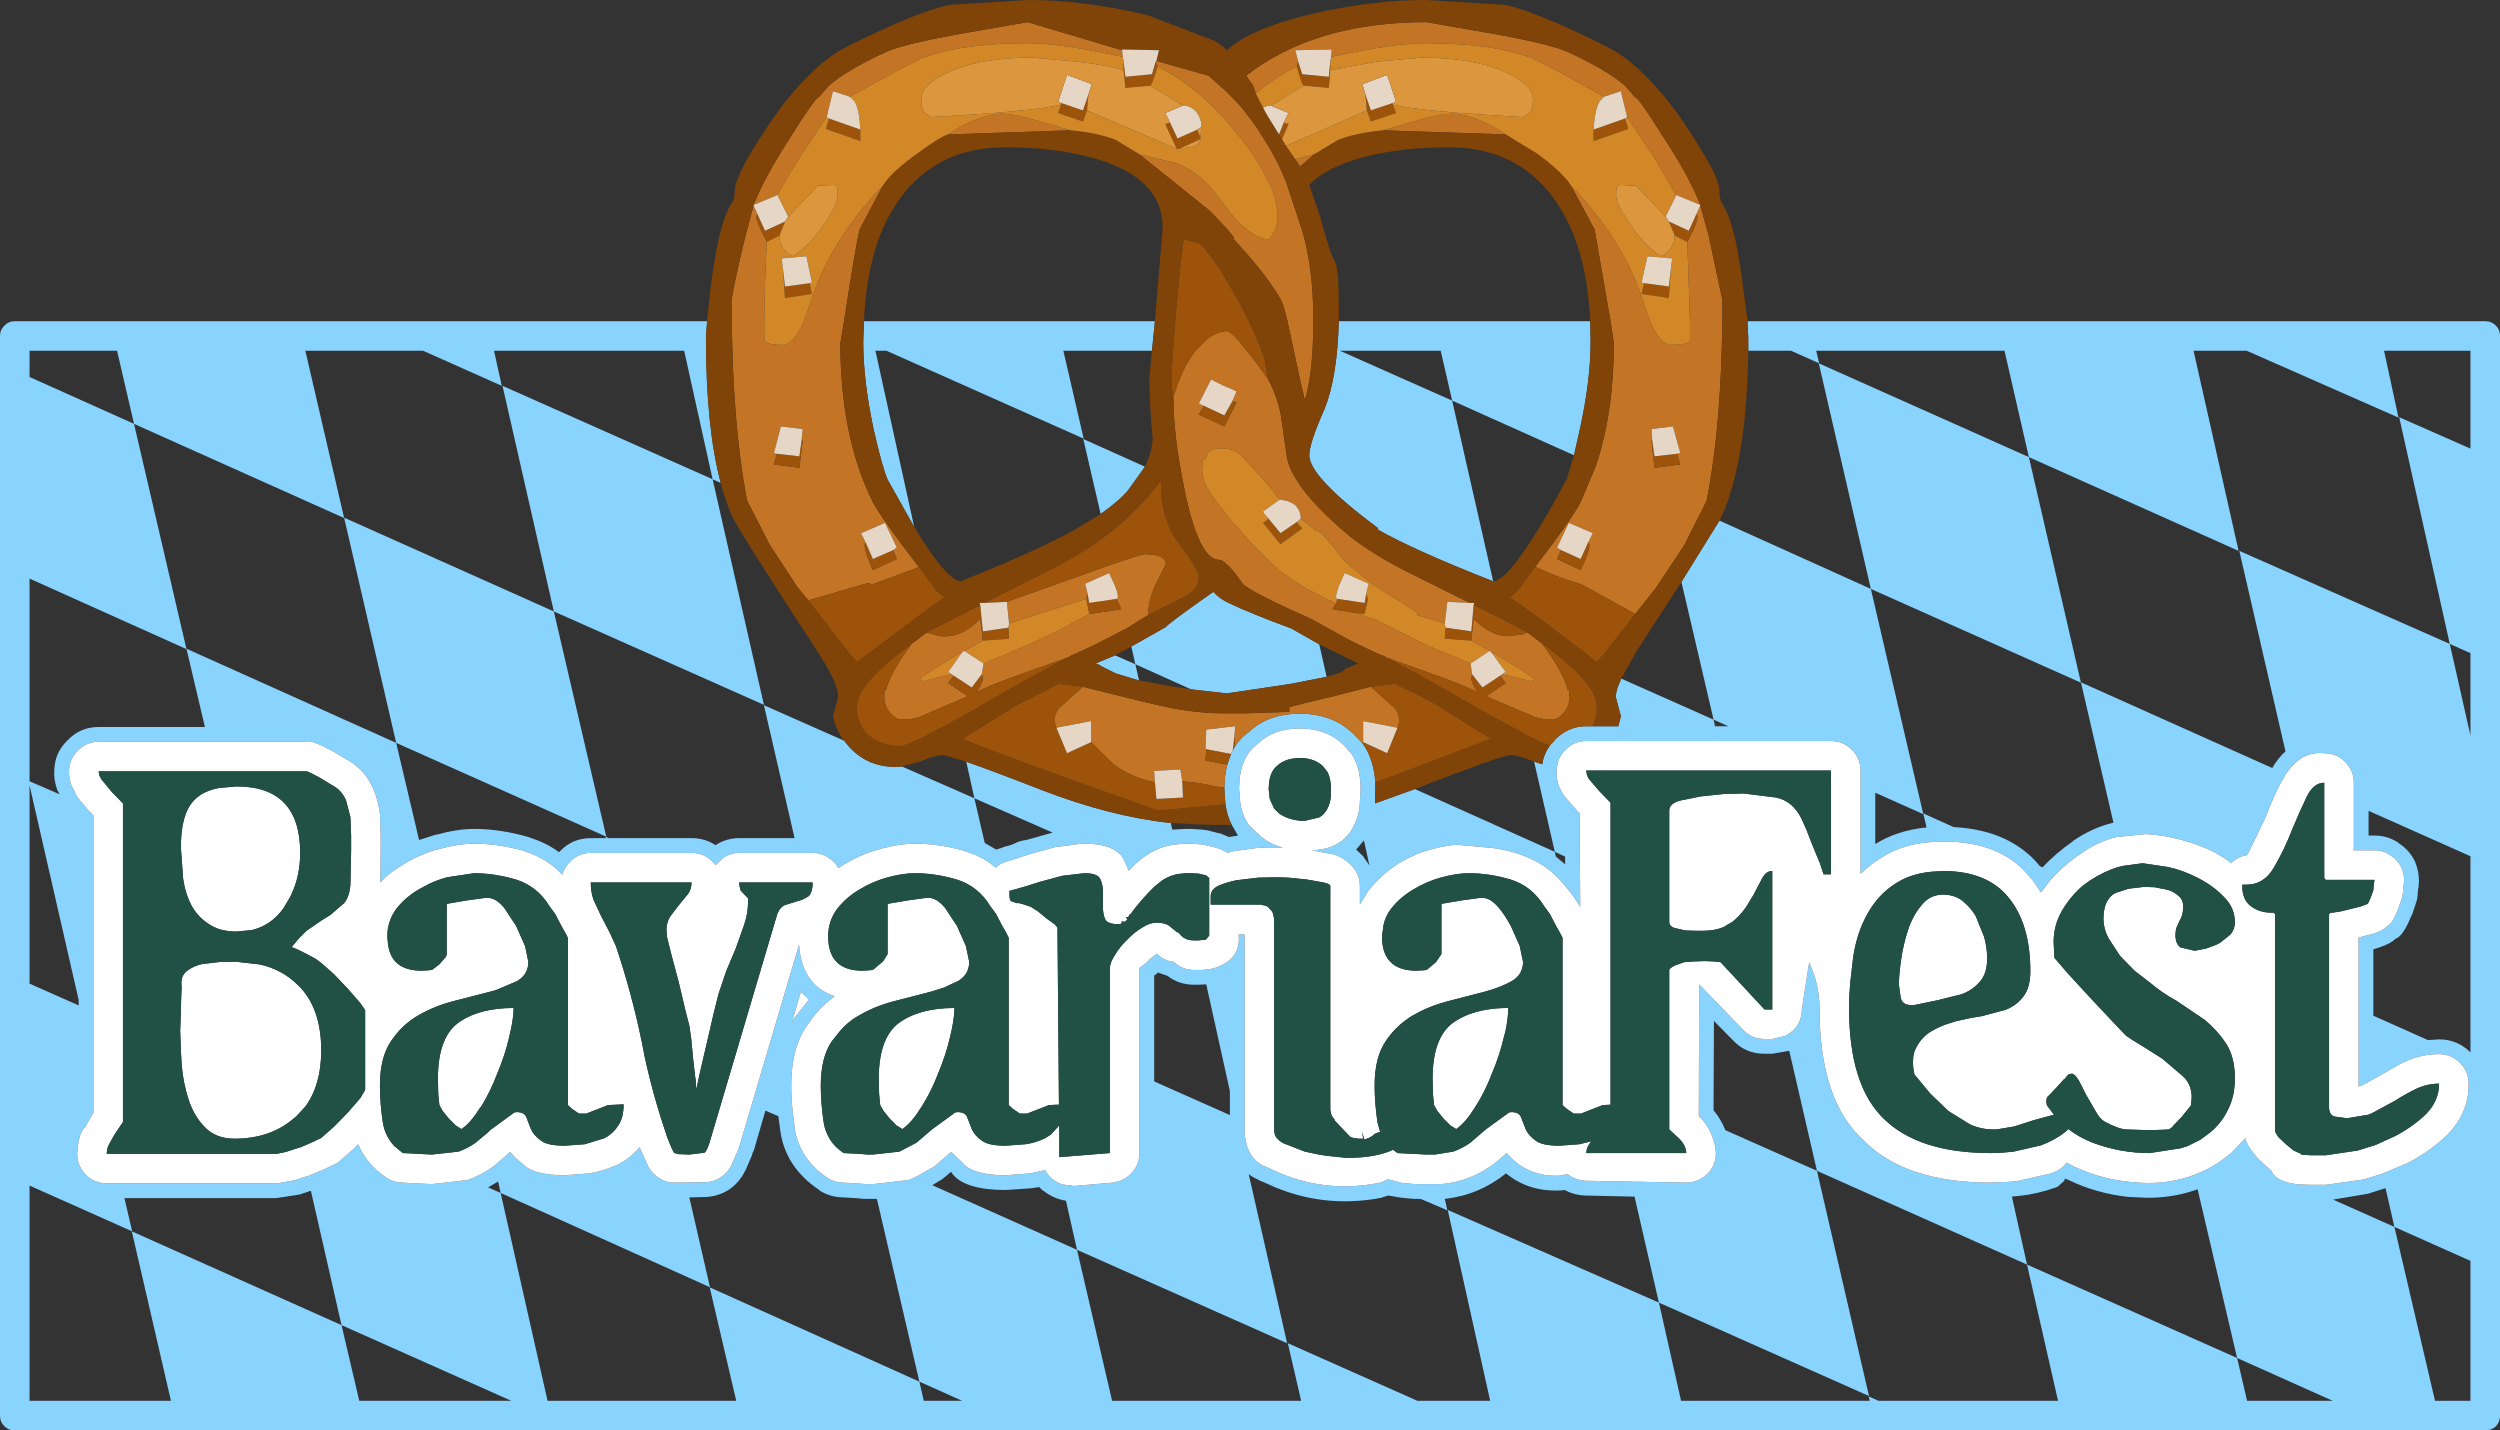 <?xml version="1.0" encoding="UTF-8" standalone="no"?>
<svg xmlns:ffdec="https://www.free-decompiler.com/flash" xmlns:xlink="http://www.w3.org/1999/xlink" ffdec:objectType="shape" height="193.7px" width="338.55px" xmlns="http://www.w3.org/2000/svg">
  <rect width="100%" height="100%" fill="#333333" stroke="none"/>
  <g transform="matrix(1.0, 0.0, 0.0, 1.0, 36.35, 4.25)">
    <path d="M200.3 39.25 L300.2 39.25 Q301.05 39.25 301.65 39.85 302.2 40.4 302.2 41.25 L302.2 187.45 Q302.2 188.3 301.65 188.9 301.05 189.45 300.2 189.45 L-34.35 189.45 Q-35.2 189.45 -35.75 188.9 -36.35 188.3 -36.35 187.45 L-36.35 41.25 Q-36.35 40.4 -35.75 39.85 -35.2 39.25 -34.35 39.25 L59.4 39.25 59.25 41.5 Q59.25 53.6 61.25 61.15 L60.15 60.65 67.1 91.2 38.65 78.55 45.75 109.05 17.3 96.35 20.4 109.5 22.75 108.75 22.7 108.8 Q25.55 108.0 27.85 108.0 31.4 108.0 35.2 109.1 L35.6 109.25 Q37.65 109.9 39.35 111.15 L39.4 111.1 39.5 111.0 Q41.2 109.25 43.65 109.25 L45.7 109.25 45.65 109.05 46.1 109.25 57.3 109.25 Q59.1 109.25 60.55 110.2 62.0 109.25 63.75 109.25 L71.25 109.25 67.1 91.25 77.95 96.05 78.75 97.0 Q81.2 99.6 84.9 99.6 L85.8 99.55 95.6 103.85 97.0 109.9 98.55 110.8 99.5 110.5 99.55 110.45 100.5 110.2 101.0 110.0 Q101.7 109.6 102.65 109.5 L106.2 108.5 95.6 103.85 94.5 98.9 Q97.85 100.05 104.75 102.75 114.1 106.35 122.2 107.2 L122.4 108.1 124.2 108.0 124.95 108.0 126.45 108.1 127.2 108.2 128.55 108.55 129.05 108.65 129.1 108.7 130.1 109.1 131.3 108.9 130.45 107.45 Q129.8 106.2 129.6 104.65 L129.45 102.6 129.45 102.35 Q129.5 100.65 129.85 99.3 L130.35 97.85 130.6 97.3 130.8 97.0 Q131.55 95.7 132.75 94.9 135.35 92.4 139.7 92.4 144.05 92.4 146.85 95.05 L148.15 96.4 Q149.65 98.4 149.9 101.7 L149.9 102.7 149.85 104.55 154.85 102.75 155.25 102.6 174.2 111.1 174.35 111.75 175.6 112.8 175.6 111.75 174.2 111.1 171.4 98.9 171.45 98.9 172.5 99.25 Q172.7 97.85 173.55 96.7 L174.4 95.75 Q176.15 94.1 178.45 94.1 L179.3 94.1 182.8 94.1 183.15 92.75 182.5 90.3 Q182.35 89.45 183.2 87.65 L195.7 93.2 191.35 74.55 196.5 66.25 217.0 75.5 209.95 44.95 238.4 57.65 235.1 43.25 209.6 43.25 210.0 44.95 206.2 43.25 200.4 43.25 200.4 41.5 200.3 39.25 M295.4 82.95 L288.55 52.25 298.2 56.5 298.2 43.25 286.5 43.25 288.45 52.3 267.9 43.25 260.7 43.25 266.8 70.35 238.4 57.65 245.45 88.2 217.0 75.5 224.1 106.0 217.6 103.1 217.6 110.05 Q220.55 108.2 224.55 107.8 L224.1 105.9 228.2 107.75 Q235.9 108.15 239.9 113.05 L240.25 113.2 240.3 113.15 Q242.15 111.2 244.4 109.65 L244.35 109.65 Q246.95 107.85 249.85 107.15 L245.45 88.15 271.35 99.75 Q272.15 98.4 273.15 97.5 L266.9 70.35 295.4 82.95 298.2 95.35 298.2 84.2 295.4 82.95 M211.6 96.1 L178.45 96.1 Q176.9 96.1 175.75 97.2 174.65 98.2 174.5 99.6 L174.45 99.85 Q174.25 102.35 176.1 104.25 L176.3 104.5 177.55 105.9 177.65 118.55 Q176.6 116.8 175.15 115.2 L174.65 114.65 Q173.1 113.05 171.15 112.15 L171.1 112.1 Q168.55 110.95 165.85 110.6 L165.95 110.6 160.95 110.15 160.3 110.2 Q157.7 110.55 155.5 111.4 L155.35 111.5 Q153.65 112.2 152.2 113.25 L152.15 113.3 Q150.8 114.25 149.7 115.5 L148.85 116.5 148.85 116.55 147.8 118.25 147.8 115.75 Q147.8 114.25 146.8 113.1 145.35 111.5 143.45 111.3 L142.6 111.15 141.35 110.9 Q146.3 110.7 147.55 106.1 L147.75 105.15 147.9 102.7 147.9 102.4 Q147.85 99.55 146.65 97.8 L145.55 96.6 145.5 96.55 Q143.25 94.4 139.7 94.4 136.1 94.4 134.0 96.45 131.55 98.25 131.45 102.3 L131.45 102.6 131.6 104.4 Q131.85 106.15 132.75 107.45 L134.45 109.1 134.55 109.15 Q135.75 110.1 137.4 110.55 135.55 110.45 133.75 110.6 L130.5 111.05 129.9 111.25 Q129.25 110.85 128.4 110.55 L128.15 110.5 126.7 110.15 126.35 110.1 124.95 110.0 124.2 110.0 122.85 110.1 Q119.75 110.45 117.2 112.95 L116.95 113.2 116.5 113.65 116.15 112.85 116.1 112.75 Q115.25 110.0 110.5 110.0 L109.7 110.05 106.7 110.45 106.6 110.45 103.15 111.4 101.75 111.85 101.35 112.0 100.0 112.4 Q99.1 112.65 98.5 113.25 L97.6 112.55 Q96.15 111.55 94.4 111.05 L94.35 111.0 Q90.85 110.0 87.55 110.0 85.5 110.0 82.9 110.7 L82.95 110.7 Q81.1 111.15 79.45 112.0 L79.4 112.0 78.05 112.75 77.2 113.3 Q76.7 112.45 75.9 111.95 74.9 111.25 73.7 111.25 L63.75 111.25 Q62.55 111.25 61.55 111.95 L60.55 112.9 60.15 112.45 Q58.95 111.25 57.3 111.25 L43.65 111.25 Q42.0 111.25 40.85 112.45 40.05 113.2 39.8 114.2 37.7 111.95 34.7 111.05 L34.65 111.0 Q31.15 110.0 27.85 110.0 25.8 110.0 23.2 110.7 21.95 111.0 20.85 111.5 19.55 112.0 18.35 112.75 L18.3 112.8 Q16.5 113.8 15.15 115.25 L15.2 111.0 15.2 108.85 15.1 106.05 15.1 105.95 Q14.85 104.1 14.2 102.55 L14.15 102.45 Q13.15 100.3 11.45 99.15 L11.45 99.1 8.85 97.55 8.75 97.5 Q5.7 95.85 5.15 96.2 L-23.0 96.2 Q-24.65 96.2 -25.8 97.4 -27.0 98.55 -27.0 100.2 -27.05 101.05 -26.7 102.05 L-26.45 102.55 -26.2 103.05 Q-26.0 103.65 -25.0 104.75 L-24.15 105.75 -24.2 105.65 -23.7 106.2 -23.7 146.45 -24.15 147.2 -24.8 148.35 Q-25.55 148.95 -25.8 150.95 L-25.8 150.9 -25.9 152.0 Q-25.9 153.65 -24.7 154.85 -23.55 156.0 -21.9 156.0 L1.15 156.0 3.45 155.6 3.55 155.6 5.3 155.0 5.4 155.0 5.5 154.95 7.55 154.1 9.4 153.2 9.45 153.15 11.7 151.2 11.75 151.1 12.15 150.7 Q13.25 153.4 16.0 155.25 17.0 155.9 18.2 155.9 L19.95 156.0 22.15 156.1 26.95 155.55 27.1 155.5 27.25 155.45 Q28.95 154.8 30.4 153.75 L30.55 153.65 30.6 153.6 32.75 151.75 Q33.45 152.65 34.5 153.4 L34.35 153.3 Q35.8 154.9 40.15 154.9 L43.45 154.65 Q45.35 154.35 47.2 153.5 L47.25 153.5 Q49.05 152.6 50.25 151.1 L51.45 153.75 Q52.0 154.75 53.0 155.35 53.95 155.95 55.1 155.9 L59.15 155.85 Q60.35 155.8 61.3 155.15 62.25 154.5 62.75 153.45 L63.65 151.35 63.8 150.9 71.85 123.7 Q72.2 128.8 76.1 130.45 L76.65 130.65 76.25 131.0 Q74.4 132.4 73.0 134.55 70.8 137.55 70.8 142.75 70.8 145.25 71.2 147.85 L71.25 148.4 71.25 148.45 Q71.85 152.65 75.7 155.25 76.7 155.9 77.9 155.9 L79.65 156.0 79.7 156.0 80.85 156.1 81.25 156.1 81.85 156.1 81.95 156.1 86.65 155.55 86.8 155.5 87.55 155.2 90.1 153.75 90.25 153.65 92.45 151.75 94.2 153.4 94.05 153.3 Q95.5 154.9 99.85 154.9 L103.15 154.65 105.2 154.2 Q105.55 154.9 106.2 155.45 106.8 155.9 107.5 156.15 L109.15 156.35 114.35 155.9 Q115.85 155.7 116.9 154.6 117.95 153.45 117.95 151.9 L117.95 126.85 118.75 126.25 119.15 125.85 119.2 125.75 120.3 124.9 Q121.25 125.85 122.6 126.0 123.75 127.1 125.35 127.1 L125.9 127.1 126.55 127.1 127.7 126.95 128.25 126.8 Q131.65 125.65 131.4 122.45 L131.4 122.3 132.2 122.3 132.2 148.9 132.2 149.1 Q132.4 152.6 135.0 153.75 L134.85 153.65 135.95 154.15 136.05 154.2 Q142.85 157.4 150.35 155.95 L150.85 155.8 151.6 155.45 153.55 155.95 154.05 156.0 154.15 156.0 155.25 156.1 155.6 156.1 156.05 156.1 158.85 156.1 Q163.85 155.65 167.7 151.85 L167.85 152.1 167.9 152.15 Q170.7 155.2 174.9 154.95 L175.95 154.75 Q177.0 155.6 178.45 155.65 L191.95 155.9 Q193.15 155.9 194.2 155.25 195.2 154.6 195.7 153.5 196.15 152.4 195.95 151.2 195.55 149.0 194.2 147.4 L193.7 146.85 193.75 129.05 199.75 135.25 Q200.9 136.45 202.6 136.45 L203.65 136.45 205.5 136.0 206.5 135.3 Q207.65 134.1 207.65 132.45 L208.65 126.05 208.85 126.55 Q210.05 129.35 210.05 132.3 210.05 144.85 216.05 150.2 221.65 155.9 233.25 155.9 L235.65 155.8 236.8 155.7 241.4 154.65 241.35 154.65 241.65 154.55 Q242.8 154.15 243.5 153.2 247.65 155.45 252.55 155.85 L252.4 155.85 254.3 155.95 Q257.75 156.0 260.8 154.85 262.4 154.25 263.9 153.3 L263.95 153.3 265.75 151.95 267.7 149.9 Q267.9 150.8 269.05 152.2 L269.35 152.55 270.45 153.6 271.2 154.25 271.3 154.45 Q272.05 155.9 275.1 156.15 L276.55 156.2 278.6 156.2 283.9 155.45 284.0 155.4 286.25 154.7 289.8 153.2 289.9 153.15 Q292.85 151.55 295.0 149.5 L295.1 149.4 Q298.0 146.4 297.95 142.5 297.95 140.85 296.8 139.7 295.6 138.5 293.95 138.5 291.45 138.5 289.15 139.6 L289.1 139.6 285.85 141.45 285.95 141.4 283.5 142.75 283.4 142.75 283.3 142.8 283.05 142.9 283.05 122.7 283.15 122.7 284.25 122.4 Q285.8 122.05 286.55 121.5 L287.15 121.0 Q287.65 120.8 288.4 118.85 L288.35 119.0 288.95 117.3 289.05 116.65 289.1 115.65 289.15 115.65 Q289.35 114.45 288.9 113.35 288.4 112.25 287.4 111.6 286.4 110.9 285.2 110.9 L282.4 110.9 282.4 101.75 Q282.4 100.1 281.25 98.95 280.05 97.75 278.4 97.75 275.65 97.45 273.7 99.9 L273.2 100.55 272.45 101.9 272.4 101.95 Q271.4 103.95 270.35 106.65 L268.15 111.2 267.95 111.55 Q266.65 111.75 265.8 112.65 264.55 111.65 263.1 110.95 L263.0 110.9 Q259.55 109.35 255.9 108.85 L255.85 108.85 254.3 108.7 250.3 109.1 Q247.75 109.7 245.5 111.3 243.7 112.5 242.15 114.05 L241.5 114.75 241.45 114.75 240.05 116.6 238.8 114.8 238.75 114.8 Q234.9 109.7 226.75 109.7 L225.0 109.8 Q221.1 110.1 218.35 111.95 216.85 112.85 215.6 114.1 L215.6 100.1 Q215.6 98.45 214.45 97.3 213.25 96.1 211.6 96.1 M179.0 39.25 L179.05 42.05 Q179.05 47.25 177.6 53.85 L176.8 57.4 160.3 50.0 158.75 43.25 145.1 43.25 160.3 50.0 165.85 74.45 165.8 74.45 Q155.1 70.25 150.2 67.45 L150.3 67.3 Q140.95 60.35 140.95 57.4 140.95 55.8 143.05 51.05 144.75 46.8 144.95 39.25 L179.0 39.25 M195.7 93.2 L195.9 94.1 197.7 94.1 195.7 93.2 M209.7 154.3 L205.95 138.05 203.65 138.45 202.6 138.45 Q200.05 138.45 198.35 136.65 L195.75 134.0 195.7 146.1 Q196.7 147.3 197.3 148.8 L209.7 154.3 216.75 184.8 188.3 172.15 185.0 157.8 178.4 157.65 Q176.8 157.6 175.55 156.9 L175.1 156.95 175.05 156.95 Q170.7 157.2 167.6 154.65 163.9 157.6 159.3 158.1 L159.65 159.65 156.15 158.15 155.9 158.1 155.6 158.1 155.25 158.1 155.1 158.1 154.0 158.0 153.65 157.95 153.55 157.95 153.45 157.95 151.65 157.65 150.8 157.9 150.75 157.95 Q142.6 159.5 135.25 156.05 L134.2 155.6 134.1 155.55 134.05 155.5 Q133.3 155.2 132.75 154.75 L137.95 177.65 109.5 165.0 108.0 158.35 Q106.35 158.1 104.95 157.0 L104.9 157.0 104.35 156.5 103.45 156.65 99.85 156.9 Q94.4 156.9 92.65 154.75 L92.6 154.65 92.45 154.45 92.35 154.5 91.55 155.2 91.5 155.2 91.3 155.4 89.9 156.25 109.5 165.0 114.25 185.45 139.85 185.45 138.05 177.65 155.6 185.45 165.45 185.45 159.7 159.6 188.3 172.15 191.3 185.45 216.85 185.45 216.7 184.85 218.05 185.45 242.35 185.45 238.15 167.0 266.6 179.65 267.95 185.45 279.55 185.45 266.6 179.65 261.25 156.8 Q257.95 158.0 254.3 157.95 L252.2 157.85 252.0 157.85 Q247.65 157.4 243.9 155.6 L243.3 155.35 243.15 155.7 242.3 156.45 242.05 156.55 Q239.55 157.45 237.05 157.7 L237.0 157.7 236.1 157.8 238.15 167.0 209.7 154.3 M298.2 111.7 L284.4 105.55 284.4 108.9 285.2 108.9 Q287.05 108.9 288.55 109.95 L288.5 109.95 Q290.0 110.9 290.75 112.55 L290.75 112.6 Q291.4 114.2 291.15 116.0 L291.1 116.2 291.05 116.8 291.05 117.0 290.95 117.6 290.9 117.8 290.3 119.6 290.2 119.75 Q289.1 122.5 288.1 122.85 L287.85 123.05 287.75 123.15 Q286.85 123.8 285.05 124.3 L285.05 133.3 292.45 136.6 293.95 136.5 Q296.4 136.5 298.2 138.25 L298.2 111.7 M287.9 161.9 L286.7 156.65 284.8 157.25 284.35 157.4 279.6 158.2 287.9 161.9 293.4 185.45 298.2 185.45 298.2 166.5 287.9 161.9 M80.65 39.25 L120.05 39.25 119.65 43.25 107.65 43.25 110.4 55.15 83.7 43.25 82.2 43.25 87.45 67.1 83.85 60.7 Q83.1 58.95 81.95 53.85 80.55 47.25 80.55 42.05 L80.65 39.25 M118.7 58.95 L116.45 62.1 Q115.15 63.65 112.7 65.35 L110.35 55.2 118.7 58.95 M117.9 87.9 L114.75 86.95 112.75 85.95 Q112.45 85.7 112.0 85.6 L114.65 84.5 117.4 85.7 117.9 87.9 M116.85 83.3 L121.55 80.65 Q121.55 80.4 127.95 75.9 L128.05 76.0 Q128.95 76.95 130.25 77.5 132.95 78.8 138.5 80.85 L142.3 83.0 143.3 87.4 138.5 88.35 129.8 89.65 124.95 89.1 117.4 85.7 116.85 83.3 M60.15 60.65 L56.3 43.25 30.55 43.25 31.6 48.0 20.95 43.25 5.0 43.25 10.25 65.9 -18.2 53.15 -11.1 83.65 -32.35 74.1 -32.35 101.55 -28.3 103.3 -28.55 102.8 -28.6 102.7 Q-29.1 101.3 -29.0 100.1 -28.95 97.7 -27.25 96.05 L-27.15 95.95 Q-25.45 94.2 -23.0 94.2 L-8.6 94.2 -11.1 83.6 17.3 96.35 10.25 65.85 38.65 78.55 31.7 48.0 60.15 60.65 M72.1 130.05 L70.9 134.15 71.35 133.45 71.4 133.4 73.2 131.1 72.1 130.05 M88.15 182.85 L82.4 158.1 81.85 158.1 81.25 158.1 80.85 158.1 80.65 158.1 79.55 158.0 79.5 158.0 77.9 157.9 Q76.1 157.9 74.6 156.95 L74.6 156.9 Q69.95 153.8 69.3 148.75 L69.3 148.7 69.05 146.9 67.3 146.15 65.75 151.5 65.6 151.8 65.6 151.75 65.5 152.15 64.6 154.25 64.55 154.3 Q63.8 155.85 62.45 156.8 61.0 157.75 59.25 157.85 L57.0 157.9 59.8 170.1 88.15 182.85 88.75 185.45 93.95 185.45 88.15 182.85 M31.45 157.3 L31.1 155.75 29.75 156.55 31.45 157.3 37.8 185.45 63.35 185.45 59.75 170.05 31.45 157.3 M9.9 175.2 L5.75 157.0 4.25 157.5 3.7 157.6 1.0 158.0 -19.5 158.0 -18.45 162.5 -32.35 156.3 -32.35 185.45 -13.2 185.45 -18.5 162.5 9.9 175.2 12.3 185.45 32.9 185.45 9.9 175.2 M148.3 111.8 L149.1 112.95 148.35 109.55 147.3 110.8 148.3 111.75 148.3 111.8 M119.95 127.85 L119.95 142.2 130.2 146.75 130.2 143.5 127.0 129.05 125.9 129.1 125.35 129.1 Q123.3 129.1 121.75 127.9 L120.45 127.45 120.2 127.7 120.1 127.75 119.95 127.85 M135.95 156.15 L135.85 156.15 136.05 156.2 135.95 156.15 M-18.2 53.15 L-20.5 43.25 -32.35 43.25 -32.35 46.8 -18.2 53.15 M-32.35 102.1 L-32.35 128.95 -25.7 131.9 -25.7 131.15 -32.35 102.1" fill="#89d3ff" fill-rule="evenodd" stroke="none"/>
    <path d="M211.6 96.1 Q213.25 96.1 214.45 97.3 215.6 98.45 215.6 100.1 L215.6 114.1 Q216.85 112.85 218.35 111.95 221.1 110.1 225.0 109.8 L226.75 109.7 Q234.9 109.7 238.75 114.8 L238.8 114.8 240.05 116.6 241.45 114.75 241.5 114.75 242.15 114.05 Q243.7 112.5 245.5 111.3 247.75 109.7 250.3 109.1 L254.3 108.7 255.85 108.85 255.9 108.85 Q259.55 109.35 263.0 110.9 L263.1 110.95 Q264.55 111.65 265.8 112.65 266.65 111.75 267.95 111.55 L268.15 111.2 270.35 106.65 Q271.4 103.95 272.4 101.95 L272.45 101.9 273.2 100.55 273.7 99.9 Q275.65 97.45 278.4 97.75 280.05 97.75 281.25 98.95 282.4 100.1 282.4 101.75 L282.4 110.9 285.2 110.9 Q286.4 110.9 287.4 111.6 288.4 112.25 288.9 113.35 289.35 114.45 289.15 115.65 L289.1 115.65 289.05 116.65 288.95 117.3 288.35 119.0 288.4 118.85 Q287.65 120.8 287.15 121.0 L286.55 121.5 Q285.8 122.05 284.25 122.4 L283.15 122.7 283.05 122.7 283.05 142.9 283.3 142.8 283.4 142.75 283.5 142.75 285.95 141.4 285.85 141.45 289.1 139.6 289.15 139.6 Q291.45 138.5 293.95 138.5 295.6 138.5 296.8 139.7 297.95 140.85 297.95 142.5 298.0 146.4 295.1 149.4 L295.0 149.5 Q292.85 151.55 289.9 153.15 L289.8 153.2 286.25 154.7 284.0 155.4 283.9 155.45 278.6 156.2 276.55 156.2 275.1 156.15 Q272.05 155.9 271.3 154.45 L271.2 154.25 270.45 153.6 269.35 152.55 269.05 152.2 Q267.9 150.8 267.7 149.9 L265.75 151.95 263.95 153.3 263.9 153.3 Q262.4 154.25 260.8 154.85 257.75 156.0 254.3 155.95 L252.4 155.85 252.55 155.85 Q247.65 155.45 243.5 153.2 242.8 154.15 241.65 154.55 L241.35 154.65 241.4 154.65 236.8 155.7 235.65 155.8 233.25 155.9 Q221.65 155.9 216.05 150.2 210.05 144.85 210.05 132.3 210.05 129.35 208.85 126.55 L208.65 126.05 207.65 132.45 Q207.65 134.1 206.5 135.3 L205.5 136.0 203.65 136.45 202.6 136.45 Q200.9 136.45 199.75 135.25 L193.75 129.05 193.7 146.85 194.2 147.4 Q195.55 149.0 195.95 151.2 196.15 152.4 195.7 153.5 195.2 154.6 194.2 155.25 193.15 155.9 191.95 155.9 L178.45 155.65 Q177.0 155.6 175.95 154.75 L174.9 154.95 Q170.7 155.2 167.9 152.15 L167.85 152.1 167.7 151.85 Q163.85 155.65 158.85 156.1 L156.05 156.1 155.6 156.1 155.25 156.1 154.15 156.0 154.05 156.0 153.55 155.95 151.6 155.45 150.85 155.8 150.35 155.95 Q142.85 157.4 136.05 154.2 L135.95 154.15 134.85 153.65 135.0 153.75 Q132.4 152.6 132.2 149.1 L132.2 148.9 132.2 122.3 131.4 122.3 131.4 122.45 Q131.65 125.65 128.25 126.8 L127.7 126.95 126.55 127.1 125.9 127.1 125.35 127.1 Q123.75 127.1 122.6 126.0 121.25 125.85 120.3 124.9 L119.2 125.75 119.15 125.85 118.75 126.25 117.95 126.85 117.95 151.9 Q117.95 153.45 116.9 154.6 115.85 155.7 114.35 155.9 L109.15 156.35 107.5 156.15 Q106.8 155.9 106.2 155.45 105.55 154.9 105.2 154.2 L103.15 154.65 99.85 154.9 Q95.5 154.9 94.05 153.3 L94.2 153.4 92.45 151.75 90.25 153.65 90.1 153.75 87.55 155.2 86.8 155.5 86.65 155.55 81.95 156.1 81.85 156.1 81.25 156.1 80.85 156.1 79.7 156.0 79.65 156.0 77.9 155.9 Q76.7 155.9 75.7 155.25 71.85 152.65 71.25 148.45 L71.25 148.4 71.2 147.85 Q70.8 145.25 70.8 142.75 70.8 137.55 73.0 134.55 74.4 132.4 76.25 131.0 L76.65 130.65 76.1 130.45 Q72.2 128.8 71.85 123.7 L63.8 150.9 63.65 151.35 62.75 153.45 Q62.25 154.5 61.3 155.15 60.35 155.8 59.15 155.85 L55.1 155.9 Q53.95 155.95 53.0 155.35 52.0 154.75 51.45 153.75 L50.25 151.1 Q49.05 152.6 47.25 153.5 L47.2 153.5 Q45.35 154.35 43.45 154.65 L40.15 154.9 Q35.8 154.9 34.35 153.3 L34.5 153.4 Q33.45 152.65 32.75 151.75 L30.6 153.6 30.55 153.65 30.4 153.75 Q28.95 154.8 27.25 155.45 L27.1 155.5 26.95 155.55 22.15 156.1 19.95 156.0 18.2 155.9 Q17.0 155.9 16.0 155.25 13.25 153.4 12.15 150.7 L11.75 151.1 11.7 151.2 9.45 153.15 9.4 153.2 7.55 154.1 5.5 154.95 5.4 155.0 5.3 155.0 3.55 155.6 3.45 155.6 1.15 156.0 -21.9 156.0 Q-23.55 156.0 -24.7 154.85 -25.9 153.65 -25.9 152.0 L-25.8 150.9 -25.8 150.95 Q-25.55 148.95 -24.8 148.35 L-24.15 147.2 -23.7 146.45 -23.7 106.2 -24.2 105.65 -24.15 105.75 -25.0 104.75 Q-26.0 103.65 -26.2 103.05 L-26.45 102.55 -26.7 102.05 Q-27.05 101.05 -27.0 100.2 -27.0 98.55 -25.8 97.4 -24.65 96.2 -23.0 96.2 L5.15 96.2 Q5.7 95.85 8.75 97.5 L8.85 97.55 11.45 99.1 11.45 99.15 Q13.15 100.3 14.15 102.45 L14.2 102.55 Q14.85 104.1 15.1 105.95 L15.1 106.05 15.2 108.85 15.2 111.0 15.15 115.25 Q16.5 113.8 18.3 112.8 L18.35 112.75 Q19.55 112.0 20.85 111.5 21.95 111.0 23.2 110.7 25.8 110.0 27.85 110.0 31.15 110.0 34.65 111.0 L34.7 111.05 Q37.7 111.95 39.8 114.2 40.05 113.2 40.85 112.45 42.0 111.25 43.65 111.25 L57.3 111.25 Q58.95 111.25 60.15 112.45 L60.55 112.9 61.55 111.95 Q62.55 111.25 63.75 111.25 L73.7 111.25 Q74.9 111.25 75.9 111.95 76.7 112.45 77.2 113.3 L78.05 112.75 79.4 112.0 79.45 112.0 Q81.1 111.15 82.95 110.7 L82.9 110.7 Q85.5 110.0 87.55 110.0 90.85 110.0 94.35 111.0 L94.4 111.05 Q96.15 111.55 97.6 112.55 L98.5 113.25 Q99.1 112.65 100.0 112.4 L101.35 112.0 101.75 111.85 103.15 111.4 106.6 110.45 106.7 110.45 109.7 110.05 110.5 110.0 Q115.25 110.0 116.1 112.75 L116.15 112.85 116.5 113.65 116.95 113.2 117.2 112.95 Q119.75 110.45 122.85 110.1 L124.2 110.0 124.95 110.0 126.35 110.1 126.7 110.15 128.15 110.5 128.4 110.55 Q129.25 110.85 129.9 111.25 L130.5 111.05 133.75 110.6 Q135.55 110.45 137.4 110.55 135.75 110.1 134.55 109.15 L134.45 109.1 132.75 107.45 Q131.85 106.15 131.6 104.4 L131.45 102.6 131.45 102.3 Q131.55 98.25 134.0 96.45 136.1 94.4 139.7 94.4 143.25 94.4 145.5 96.55 L145.55 96.6 146.65 97.8 Q147.85 99.55 147.9 102.4 L147.9 102.7 147.75 105.15 147.55 106.1 Q146.3 110.7 141.35 110.9 L142.6 111.15 143.45 111.3 Q145.35 111.5 146.8 113.1 147.8 114.25 147.8 115.75 L147.8 118.25 148.85 116.55 148.85 116.5 149.7 115.5 Q150.8 114.25 152.15 113.3 L152.2 113.25 Q153.65 112.2 155.35 111.5 L155.5 111.4 Q157.7 110.55 160.3 110.2 L160.95 110.15 165.95 110.6 165.85 110.6 Q168.55 110.95 171.1 112.1 L171.15 112.15 Q173.1 113.05 174.65 114.65 L175.15 115.2 Q176.6 116.8 177.65 118.55 L177.55 105.9 176.3 104.5 176.1 104.25 Q174.25 102.35 174.45 99.85 L174.5 99.6 Q174.65 98.2 175.75 97.2 176.9 96.1 178.45 96.1 L211.6 96.1 M220.8 129.1 Q220.8 127.8 221.1 125.7 221.4 123.6 222.05 121.65 222.7 119.7 223.85 118.35 224.95 116.95 226.65 116.9 L226.75 116.9 Q228.3 116.9 229.35 117.7 230.45 118.55 231.2 119.8 L232.35 122.65 Q232.75 124.15 232.75 125.55 232.75 127.6 231.75 128.7 230.9 129.7 229.75 130.2 L229.25 130.4 226.05 131.2 222.9 131.85 222.4 131.85 Q221.3 131.85 221.05 130.9 L220.8 129.1 M214.05 132.3 Q214.05 142.75 218.8 147.3 223.55 151.9 233.25 151.9 L234.75 151.85 236.35 151.7 240.05 150.85 Q241.9 150.15 243.25 149.1 L243.75 148.65 Q245.25 149.8 247.05 150.5 250.8 151.9 254.75 151.9 L258.95 151.25 259.9 150.95 261.6 150.1 262.7 149.3 Q264.35 148.05 265.3 146.15 266.3 144.25 266.3 141.8 266.3 138.9 265.1 137.05 263.9 135.25 262.2 133.85 L258.35 131.25 Q256.5 130.25 254.9 128.9 L254.45 128.55 252.7 127.2 250.75 125.2 249.15 122.75 Q248.5 121.45 248.5 120.2 248.5 118.25 249.35 117.3 249.7 116.85 250.2 116.65 L251.9 116.1 254.0 115.85 255.45 115.9 257.2 116.25 Q258.05 116.5 258.7 117.1 259.3 117.6 259.3 118.55 259.3 119.65 258.8 120.45 L258.4 121.35 Q258.25 121.8 258.25 122.35 258.25 123.6 258.95 124.05 L260.85 124.5 262.4 124.2 263.75 123.7 264.25 123.45 265.7 122.3 Q266.3 121.55 266.3 120.7 266.3 118.65 264.8 117.2 263.3 115.65 261.3 114.65 259.3 113.6 257.2 113.15 L253.8 112.65 251.2 113.0 Q250.4 113.15 249.65 113.45 247.5 114.3 245.75 115.65 244.05 117.1 242.9 119.05 241.75 121.05 241.75 123.3 L241.8 124.35 241.85 125.45 243.7 127.6 246.6 130.75 249.6 133.95 251.55 136.0 252.45 136.6 254.0 137.55 255.5 138.5 256.45 139.1 257.45 139.95 259.15 141.4 Q260.45 142.5 260.45 144.35 L260.4 144.95 260.35 145.45 259.7 146.25 259.1 147.0 258.85 147.25 257.95 148.2 257.8 148.4 257.35 148.7 256.3 148.75 254.75 148.8 251.55 148.7 Q250.4 148.6 248.6 147.6 248.0 147.25 247.45 146.25 L246.2 144.1 245.6 142.9 245.15 142.05 Q244.6 141.15 244.2 141.15 L243.95 141.2 243.75 141.25 243.25 141.85 243.15 141.9 242.3 142.85 241.4 143.8 240.85 144.35 240.8 144.6 240.75 144.9 240.8 145.2 240.85 145.45 241.8 146.7 239.05 147.45 236.4 148.3 234.0 148.7 233.6 148.7 Q231.9 148.7 230.4 148.0 L227.5 146.2 225.05 143.85 222.9 141.25 222.75 140.45 222.7 139.65 222.75 138.8 222.9 138.15 Q223.65 136.3 225.2 135.4 226.05 134.9 226.95 134.55 L228.5 134.05 230.55 133.6 232.05 133.35 235.25 132.5 Q236.75 131.9 237.65 130.7 238.6 129.5 238.6 127.25 238.6 120.9 235.65 117.3 232.75 113.7 226.75 113.7 L225.95 113.75 Q222.7 113.9 220.5 115.3 218.05 116.8 216.6 119.4 215.1 122.0 214.6 125.4 L214.2 128.9 Q214.05 130.55 214.05 132.3 M144.35 147.35 L144.0 146.85 143.9 146.55 143.8 146.05 143.8 115.75 Q143.8 115.45 142.85 115.25 L140.6 114.85 138.15 114.6 136.55 114.55 134.05 114.6 131.1 114.95 Q129.65 115.25 128.65 115.7 127.6 116.2 127.6 117.1 L127.6 118.25 134.4 118.25 134.75 118.35 134.85 118.35 135.15 118.45 135.35 118.55 135.85 119.1 136.0 119.35 136.1 119.65 136.1 119.75 136.2 120.2 136.2 148.9 136.3 149.45 Q136.55 150.05 137.4 150.55 L140.35 151.7 142.5 152.15 143.6 152.3 146.0 152.55 Q150.0 152.55 152.3 151.45 L152.9 151.9 154.9 152.0 156.85 152.1 157.95 152.1 160.45 151.7 Q161.7 151.25 162.75 150.5 L164.85 148.7 167.8 146.55 168.0 146.4 168.3 146.35 Q169.4 146.35 169.65 147.1 L170.25 148.65 Q170.65 149.55 171.6 150.2 172.45 150.9 174.85 150.9 L177.55 150.7 179.15 150.3 178.75 150.85 178.55 151.3 178.45 151.9 192.0 151.9 Q192.0 150.95 191.1 150.0 L189.7 148.7 189.7 127.1 Q189.7 126.9 190.45 126.5 L191.7 126.05 193.0 125.95 194.55 125.9 195.8 125.95 196.65 126.05 202.6 132.45 203.65 132.45 203.65 113.7 Q202.7 113.7 202.15 114.95 L201.1 116.95 200.6 117.75 Q199.75 119.35 198.3 120.55 L197.05 121.3 Q195.85 121.8 194.15 121.8 L193.4 121.8 191.85 121.75 190.35 121.4 Q189.7 121.15 189.7 120.6 L189.7 105.5 Q189.7 104.65 191.0 104.2 L193.95 103.6 197.3 103.25 198.0 103.25 199.75 103.2 204.15 103.75 Q206.4 104.2 207.6 106.6 L208.25 108.05 209.15 110.35 210.1 112.65 210.6 114.15 211.6 114.15 211.6 100.1 178.45 100.1 178.55 100.65 178.75 101.15 180.2 102.85 181.75 104.45 181.75 145.35 180.7 145.4 177.75 146.55 176.75 146.55 175.8 145.9 175.25 145.4 175.25 122.75 175.0 122.25 174.3 121.0 173.55 119.55 172.75 118.45 Q171.1 115.75 168.2 114.85 165.3 114.0 162.55 114.0 160.95 114.0 158.9 114.55 156.85 115.1 155.05 116.2 153.25 117.25 152.0 118.85 151.25 119.85 151.0 121.05 L150.8 122.55 Q150.8 125.1 152.2 126.25 153.35 127.2 155.45 127.2 L156.35 127.15 156.85 127.1 158.1 126.05 158.85 124.95 158.85 118.15 160.0 117.95 161.8 117.65 163.65 117.4 Q164.5 117.25 164.85 117.4 165.7 117.6 166.6 118.65 167.5 119.75 168.25 121.15 L169.45 123.85 169.9 126.0 Q169.9 127.7 168.4 128.6 166.9 129.45 164.7 130.05 L159.85 131.3 158.8 131.6 Q156.8 132.2 155.0 133.25 154.45 133.55 153.95 133.95 152.4 135.1 151.3 136.75 149.8 138.95 149.8 142.75 149.8 145.2 150.2 147.8 L150.55 149.05 150.3 149.1 149.8 149.3 Q149.3 149.85 148.4 150.05 L148.1 149.0 148.25 149.95 147.6 149.95 147.0 149.85 146.9 149.85 146.6 149.75 146.45 149.65 144.35 147.45 144.35 147.35 144.45 147.45 144.35 147.25 144.35 147.35 M157.65 141.85 Q157.65 136.35 160.35 134.3 161.25 133.65 162.35 133.2 164.7 132.25 167.9 132.25 167.9 133.55 167.5 135.5 L167.3 136.2 Q166.75 138.6 165.7 141.1 164.75 143.6 163.4 145.7 162.1 147.8 160.85 148.65 L160.05 148.15 159.15 147.25 158.3 146.2 157.85 145.4 157.7 143.9 157.65 141.85 M271.55 119.35 L271.75 119.55 271.75 149.0 272.15 149.7 273.15 150.65 274.25 151.55 275.25 152.0 275.25 152.1 276.55 152.2 278.6 152.2 282.95 151.55 285.35 150.8 288.0 149.6 Q290.45 148.3 292.2 146.6 293.95 144.8 293.95 142.5 292.35 142.5 290.85 143.2 289.4 143.9 288.0 144.8 L285.05 146.4 284.4 146.7 281.7 147.15 281.25 147.15 279.8 146.95 Q279.05 146.75 279.05 145.65 L279.05 119.55 279.25 119.35 279.45 119.35 280.5 119.2 281.95 118.85 283.35 118.5 284.3 118.15 284.65 117.4 285.05 116.3 285.1 115.65 285.2 114.9 278.6 114.9 278.4 114.65 278.4 101.75 Q277.65 101.75 277.05 102.25 276.45 102.75 276.0 103.7 L275.05 105.75 274.05 108.1 Q273.0 110.8 271.6 113.2 270.25 115.55 267.9 115.55 L267.3 115.55 267.3 115.75 Q267.3 117.6 268.45 118.45 269.6 119.35 271.3 119.35 L271.55 119.35 M43.65 115.25 Q43.65 116.45 44.0 117.55 L45.05 119.8 46.2 122.0 47.05 123.85 Q49.2 130.25 50.55 136.8 L50.95 138.85 Q52.15 144.35 54.0 149.75 L54.55 151.1 Q54.9 151.9 55.0 151.9 L55.6 152.05 55.8 152.05 57.0 152.1 59.05 151.85 Q59.45 151.6 59.95 149.75 L68.9 119.55 68.95 119.45 Q69.3 118.55 70.0 118.3 L71.6 117.8 Q72.4 117.6 73.0 117.2 L73.05 117.2 Q73.7 116.7 73.7 115.25 L63.75 115.25 63.8 115.75 63.95 116.35 64.95 117.4 64.95 117.9 Q64.95 119.45 64.4 121.05 L63.3 124.15 62.0 127.25 60.95 130.35 60.3 132.95 59.4 136.85 58.5 140.7 58.2 142.05 57.95 143.3 57.85 141.9 57.8 141.65 57.5 139.0 57.25 136.35 57.0 134.65 56.45 132.5 55.55 128.7 54.55 124.95 54.0 122.75 53.95 122.3 53.9 121.7 Q53.9 120.6 54.45 119.8 L55.6 118.3 56.75 116.9 Q57.3 116.2 57.3 115.25 L43.65 115.25 M100.35 116.9 Q100.35 117.7 100.6 117.8 L101.35 118.05 101.65 118.05 101.85 118.1 101.95 118.15 102.05 118.15 102.5 118.3 103.25 118.55 104.25 119.2 105.4 120.15 106.45 120.9 106.85 121.35 107.05 145.35 106.75 145.35 105.7 145.4 102.75 146.55 101.75 146.55 100.8 145.9 100.25 145.4 100.25 122.75 100.0 122.25 99.65 121.6 99.3 121.0 98.55 119.55 97.75 118.45 Q96.1 115.75 93.2 114.85 90.3 114.0 87.55 114.0 85.95 114.0 83.9 114.55 81.85 115.1 80.05 116.2 78.25 117.25 77.0 118.85 75.8 120.5 75.8 122.5 L75.8 122.55 Q75.8 127.2 80.45 127.2 L81.35 127.15 81.85 127.1 83.1 126.05 83.3 125.85 83.85 124.95 83.85 118.15 85.0 117.95 86.8 117.65 88.65 117.4 Q89.5 117.25 89.85 117.4 90.7 117.6 91.6 118.65 L93.25 121.15 94.45 123.85 94.9 126.0 Q94.9 127.7 93.4 128.6 L91.45 129.5 89.7 130.05 84.85 131.3 Q82.25 131.95 80.0 133.25 78.45 134.1 77.3 135.5 L76.3 136.75 Q74.8 138.95 74.8 142.75 74.8 145.2 75.2 147.8 75.4 149.0 76.05 150.05 76.7 151.1 77.9 151.9 L79.9 152.0 80.6 152.05 81.1 152.1 81.85 152.1 85.45 151.7 87.75 150.5 89.85 148.7 92.8 146.55 93.0 146.4 93.3 146.35 Q94.4 146.35 94.65 147.1 L95.25 148.65 Q95.65 149.55 96.6 150.2 97.45 150.9 99.85 150.9 L102.55 150.7 Q103.9 150.5 105.15 149.9 L105.95 149.4 107.05 148.2 107.1 148.2 107.1 152.45 113.95 151.9 113.95 126.9 Q113.95 126.1 114.65 125.05 115.3 123.95 116.3 123.0 117.25 122.0 118.35 121.35 119.35 120.7 120.25 120.7 121.35 120.7 121.95 121.1 L123.05 122.0 123.15 122.0 123.35 122.15 Q124.0 123.1 125.35 123.1 L125.9 123.1 126.95 123.0 127.4 122.45 127.4 114.65 127.0 114.3 125.95 114.05 124.95 114.0 124.2 114.0 123.75 114.05 Q122.25 114.15 121.0 115.0 L120.0 115.8 Q118.15 117.6 116.7 119.6 L116.6 119.6 116.5 119.85 116.4 119.95 116.3 119.95 116.15 119.95 116.3 120.3 115.95 120.6 115.65 120.5 115.65 120.8 115.55 120.4 115.55 120.8 115.45 120.8 115.4 120.9 115.1 120.9 Q113.7 120.9 113.35 120.3 113.0 119.6 113.0 118.45 L113.0 116.4 Q113.0 115.45 112.6 114.7 112.2 114.0 110.5 114.0 L107.5 114.35 104.35 115.2 103.95 115.35 103.55 115.45 102.65 115.75 100.35 116.4 100.35 116.9 M15.1 142.75 Q15.1 145.2 15.5 147.8 15.8 149.6 17.05 150.95 L18.2 151.9 19.35 151.95 20.2 152.0 22.15 152.1 25.75 151.7 Q27.0 151.25 28.05 150.5 L29.55 149.25 30.15 148.7 33.1 146.55 33.3 146.4 33.6 146.35 Q34.7 146.35 34.95 147.1 L35.55 148.65 Q35.95 149.55 36.9 150.2 37.75 150.9 40.15 150.9 L42.85 150.7 45.45 149.9 Q46.65 149.3 47.35 148.2 48.1 147.15 48.1 145.3 L47.05 145.35 46.0 145.4 43.05 146.55 42.05 146.55 41.1 145.9 40.55 145.4 40.55 122.75 40.3 122.25 39.6 121.0 38.85 119.55 38.05 118.45 Q36.4 115.75 33.5 114.85 30.6 114.0 27.85 114.0 L24.2 114.55 Q22.9 114.9 21.75 115.45 L20.35 116.2 Q18.55 117.25 17.3 118.85 16.1 120.5 16.1 122.55 L16.15 123.15 Q16.4 127.2 20.75 127.2 L21.65 127.15 22.15 127.1 23.2 126.3 23.4 126.05 24.05 125.3 24.15 124.95 24.15 118.15 25.3 117.95 27.1 117.65 28.95 117.4 Q29.8 117.25 30.15 117.4 31.0 117.6 31.9 118.65 L33.55 121.15 34.75 123.85 35.2 126.0 Q35.2 127.7 33.7 128.6 L30.9 129.8 30.0 130.05 25.35 131.25 25.15 131.3 Q22.55 131.95 20.3 133.25 18.1 134.5 16.6 136.75 15.1 138.95 15.1 142.75 M72.1 130.05 L73.2 131.1 71.4 133.4 71.35 133.45 70.9 134.15 72.1 130.05 M-19.7 147.7 L-20.75 149.25 -21.3 150.2 -21.7 150.95 -21.85 151.45 -21.9 152.0 1.15 152.0 2.35 151.75 4.2 151.15 4.4 151.1 6.0 150.4 7.15 149.85 8.85 148.35 9.55 147.65 10.8 146.35 12.45 144.45 13.1 143.35 13.1 132.55 12.45 131.6 10.8 129.7 8.85 127.65 7.15 126.15 6.4 125.6 5.2 124.95 4.0 124.35 3.15 124.0 4.15 122.8 5.15 121.8 Q7.2 120.35 8.4 119.65 L8.45 119.6 10.25 118.05 Q10.95 117.2 11.1 115.65 L11.2 111.0 11.2 108.85 11.1 106.4 10.5 104.1 Q10.0 103.0 9.15 102.4 L6.85 101.0 Q5.35 100.2 5.15 100.2 L-23.0 100.2 -22.9 100.75 -22.65 101.25 -21.25 102.95 -19.7 104.55 -19.7 147.7 M-11.85 110.4 Q-11.85 105.95 -10.05 104.1 -8.85 102.85 -6.65 102.45 L-4.3 102.25 Q4.3 102.25 4.3 111.25 4.3 114.55 2.95 117.2 L2.1 118.65 Q0.45 121.05 -2.25 121.7 L-4.3 121.9 Q-6.6 121.9 -8.05 120.9 -9.55 119.95 -10.4 118.4 -11.25 116.8 -11.55 114.75 L-11.85 110.6 -11.85 110.4 M-11.95 135.3 L-11.9 134.1 -11.85 132.35 -11.8 130.5 -11.75 129.35 Q-11.95 127.95 -11.05 127.25 -10.15 126.55 -8.95 126.3 L-6.4 126.0 -4.3 126.0 -1.2 126.35 Q1.8 127.0 3.95 129.1 7.15 132.15 7.15 138.0 7.15 142.65 5.0 145.6 L3.8 146.9 3.5 147.15 Q0.3 149.95 -4.6 149.95 -7.1 149.95 -8.6 148.4 -10.05 146.95 -10.8 144.7 -11.55 142.4 -11.75 139.9 L-11.85 138.1 -11.95 135.3 M22.95 141.85 Q22.95 136.35 25.65 134.3 L26.0 134.05 Q28.75 132.25 33.2 132.25 33.2 133.8 32.6 136.2 32.05 138.6 31.0 141.1 30.05 143.6 28.75 145.7 L28.7 145.7 Q27.4 147.8 26.15 148.65 L25.35 148.15 24.45 147.25 23.6 146.2 23.15 145.4 23.0 143.9 22.95 141.85 M135.45 102.6 L135.6 103.95 136.2 105.25 136.85 105.9 Q138.05 106.75 139.8 106.9 L140.35 106.9 142.3 106.45 Q143.55 105.7 143.85 103.85 L143.9 102.7 Q143.9 101.3 143.45 100.35 L142.8 99.5 Q141.6 98.4 139.7 98.4 137.75 98.4 136.6 99.45 135.65 100.25 135.5 101.85 L135.45 102.6 M82.65 141.85 Q82.65 136.35 85.35 134.3 88.15 132.25 92.9 132.25 92.9 133.8 92.3 136.2 91.75 138.6 90.7 141.1 89.75 143.6 88.4 145.7 87.1 147.8 85.85 148.65 L85.05 148.15 84.15 147.25 83.3 146.2 82.85 145.4 82.7 143.9 82.65 141.85" fill="#ffffff" fill-rule="evenodd" stroke="none"/>
    <path d="M144.35 147.35 L144.35 147.45 146.45 149.65 146.6 149.75 146.9 149.85 147.0 149.85 147.6 149.95 148.25 149.95 148.1 149.0 148.4 150.05 Q149.3 149.85 149.8 149.3 L150.3 149.1 150.55 149.05 150.2 147.8 Q149.8 145.2 149.8 142.75 149.8 138.95 151.3 136.75 152.4 135.1 153.95 133.95 154.45 133.55 155.0 133.25 156.8 132.2 158.8 131.6 L159.85 131.3 164.7 130.05 Q166.9 129.45 168.4 128.6 169.9 127.7 169.9 126.0 L169.45 123.85 168.25 121.15 Q167.5 119.75 166.6 118.65 165.7 117.6 164.85 117.4 164.5 117.25 163.65 117.4 L161.8 117.65 160.0 117.95 158.85 118.15 158.85 124.95 158.1 126.05 156.85 127.1 156.35 127.15 155.45 127.2 Q153.35 127.2 152.2 126.25 150.8 125.1 150.8 122.55 L151.0 121.05 Q151.25 119.85 152.0 118.85 153.25 117.25 155.05 116.2 156.85 115.1 158.9 114.55 160.95 114.0 162.55 114.0 165.3 114.0 168.2 114.85 171.1 115.75 172.75 118.45 L173.55 119.55 174.3 121.0 175.0 122.25 175.25 122.75 175.25 145.4 175.8 145.9 176.75 146.55 177.75 146.55 180.7 145.4 181.75 145.35 181.75 104.45 180.2 102.85 178.75 101.15 178.55 100.65 178.45 100.1 211.6 100.1 211.6 114.15 210.6 114.15 210.1 112.65 209.15 110.35 208.25 108.05 207.6 106.6 Q206.4 104.2 204.15 103.75 L199.75 103.2 198.0 103.25 197.3 103.25 193.95 103.6 191.0 104.2 Q189.7 104.65 189.7 105.5 L189.7 120.6 Q189.7 121.15 190.35 121.4 L191.85 121.75 193.4 121.8 194.15 121.8 Q195.85 121.8 197.05 121.3 L198.3 120.55 Q199.75 119.35 200.6 117.75 L201.1 116.95 202.15 114.95 Q202.7 113.7 203.65 113.7 L203.65 132.45 202.6 132.45 196.65 126.05 195.8 125.95 194.55 125.9 193.0 125.95 191.7 126.05 190.45 126.5 Q189.7 126.9 189.7 127.1 L189.7 148.7 191.1 150.0 Q192.0 150.95 192.0 151.9 L178.45 151.9 178.55 151.3 178.75 150.85 179.15 150.3 177.55 150.7 174.85 150.9 Q172.45 150.9 171.6 150.2 170.65 149.55 170.25 148.65 L169.65 147.1 Q169.4 146.35 168.3 146.35 L168.0 146.4 167.8 146.55 164.85 148.7 162.75 150.5 Q161.7 151.25 160.45 151.7 L157.95 152.1 156.85 152.1 154.9 152.0 152.9 151.9 152.3 151.45 Q150.0 152.55 146.0 152.55 L143.6 152.3 142.5 152.15 140.35 151.7 137.4 150.55 Q136.55 150.05 136.3 149.45 L136.2 148.9 136.2 120.2 136.1 119.75 136.1 119.65 136.0 119.35 135.85 119.1 135.35 118.55 135.15 118.45 134.85 118.35 134.75 118.35 134.4 118.25 127.6 118.25 127.6 117.1 Q127.6 116.2 128.65 115.7 129.65 115.25 131.1 114.95 L134.05 114.6 136.55 114.55 138.15 114.6 140.6 114.85 142.85 115.25 Q143.8 115.45 143.8 115.75 L143.8 146.05 143.9 146.55 144.0 146.85 144.35 147.35 144.35 147.25 144.45 147.45 144.35 147.35 M214.05 132.3 Q214.05 130.55 214.2 128.9 L214.6 125.4 Q215.1 122.0 216.6 119.4 218.05 116.8 220.5 115.3 222.7 113.9 225.95 113.75 L226.75 113.7 Q232.75 113.7 235.65 117.3 238.6 120.9 238.6 127.25 238.6 129.5 237.65 130.7 236.75 131.9 235.25 132.5 L232.05 133.35 230.55 133.6 228.5 134.05 226.95 134.55 Q226.05 134.9 225.2 135.4 223.65 136.3 222.9 138.15 L222.75 138.8 222.7 139.65 222.75 140.45 222.9 141.25 225.05 143.85 227.5 146.2 230.4 148.0 Q231.9 148.7 233.6 148.7 L234.0 148.7 236.4 148.3 239.05 147.45 241.8 146.7 240.85 145.45 240.8 145.2 240.75 144.9 240.8 144.6 240.85 144.35 241.4 143.8 242.3 142.85 243.15 141.9 243.25 141.85 243.75 141.25 243.95 141.2 244.2 141.15 Q244.6 141.15 245.15 142.05 L245.6 142.9 246.2 144.1 247.45 146.25 Q248.0 147.25 248.6 147.6 250.4 148.6 251.55 148.7 L254.75 148.8 256.3 148.75 257.35 148.7 257.8 148.4 257.95 148.2 258.85 147.25 259.1 147.0 259.7 146.25 260.35 145.45 260.4 144.95 260.45 144.35 Q260.45 142.5 259.15 141.4 L257.45 139.95 256.45 139.1 255.5 138.5 254.0 137.55 252.45 136.6 251.55 136.0 249.6 133.95 246.6 130.75 243.7 127.6 241.85 125.45 241.8 124.35 241.75 123.3 Q241.75 121.05 242.9 119.05 244.05 117.1 245.75 115.65 247.5 114.3 249.65 113.45 250.4 113.15 251.2 113.0 L253.8 112.65 257.2 113.15 Q259.3 113.6 261.3 114.65 263.3 115.65 264.8 117.2 266.3 118.65 266.3 120.7 266.3 121.55 265.7 122.3 L264.25 123.45 263.75 123.7 262.4 124.2 260.85 124.5 258.95 124.05 Q258.25 123.6 258.25 122.35 258.25 121.8 258.4 121.35 L258.8 120.45 Q259.3 119.65 259.3 118.55 259.3 117.6 258.7 117.1 258.05 116.5 257.2 116.25 L255.45 115.9 254.0 115.85 251.9 116.1 250.2 116.65 Q249.7 116.85 249.35 117.3 248.5 118.25 248.5 120.2 248.5 121.45 249.15 122.75 L250.75 125.2 252.7 127.2 254.45 128.55 254.9 128.9 Q256.5 130.25 258.35 131.25 L262.2 133.85 Q263.9 135.25 265.1 137.05 266.3 138.9 266.3 141.8 266.3 144.25 265.3 146.15 264.35 148.05 262.7 149.3 L261.6 150.1 259.9 150.95 258.95 151.25 254.75 151.9 Q250.8 151.9 247.05 150.5 245.25 149.8 243.75 148.65 L243.25 149.1 Q241.9 150.15 240.05 150.85 L236.35 151.7 234.75 151.85 233.25 151.9 Q223.55 151.9 218.8 147.3 214.05 142.75 214.05 132.3 M220.8 129.1 L221.05 130.9 Q221.3 131.85 222.4 131.85 L222.9 131.85 226.05 131.2 229.25 130.4 229.75 130.2 Q230.9 129.7 231.75 128.7 232.75 127.6 232.75 125.55 232.75 124.15 232.35 122.65 L231.2 119.8 Q230.45 118.55 229.35 117.7 228.3 116.9 226.75 116.9 L226.65 116.9 Q224.95 116.95 223.85 118.35 222.7 119.7 222.05 121.65 221.4 123.6 221.1 125.7 220.8 127.8 220.8 129.1 M157.65 141.85 L157.7 143.9 157.85 145.4 158.3 146.2 159.15 147.25 160.05 148.15 160.85 148.65 Q162.1 147.8 163.4 145.7 164.75 143.6 165.7 141.1 166.75 138.6 167.3 136.2 L167.5 135.5 Q167.9 133.55 167.9 132.25 164.7 132.25 162.35 133.2 161.25 133.65 160.35 134.3 157.65 136.35 157.65 141.85 M271.55 119.35 L271.3 119.35 Q269.6 119.35 268.45 118.45 267.3 117.6 267.3 115.75 L267.3 115.55 267.9 115.55 Q270.25 115.55 271.6 113.2 273.0 110.8 274.05 108.1 L275.05 105.75 276.0 103.7 Q276.45 102.75 277.05 102.25 277.65 101.75 278.4 101.75 L278.4 114.65 278.6 114.9 285.2 114.9 285.1 115.65 285.05 116.3 284.65 117.4 284.3 118.15 283.35 118.5 281.95 118.85 280.5 119.2 279.45 119.35 279.25 119.35 279.05 119.55 279.05 145.65 Q279.05 146.75 279.8 146.95 L281.25 147.15 281.7 147.15 284.4 146.7 285.05 146.4 288.0 144.8 Q289.4 143.9 290.85 143.2 292.35 142.5 293.95 142.5 293.95 144.8 292.2 146.6 290.45 148.3 288.0 149.6 L285.35 150.8 282.95 151.55 278.6 152.2 276.55 152.2 275.25 152.1 275.25 152.0 274.25 151.55 273.15 150.65 272.15 149.7 271.75 149.0 271.75 119.55 271.55 119.35 M15.1 142.75 Q15.1 138.95 16.6 136.75 18.1 134.5 20.3 133.25 22.55 131.95 25.15 131.3 L25.35 131.25 30.0 130.05 30.9 129.8 33.7 128.6 Q35.2 127.7 35.2 126.0 L34.75 123.85 33.55 121.15 31.9 118.65 Q31.0 117.6 30.15 117.4 29.8 117.25 28.95 117.4 L27.1 117.65 25.3 117.95 24.15 118.15 24.15 124.95 24.05 125.3 23.4 126.05 23.2 126.3 22.15 127.1 21.65 127.15 20.75 127.2 Q16.4 127.2 16.15 123.15 L16.1 122.55 Q16.1 120.5 17.3 118.85 18.55 117.25 20.35 116.2 L21.75 115.45 Q22.9 114.9 24.2 114.55 L27.85 114.0 Q30.6 114.0 33.5 114.85 36.4 115.75 38.05 118.45 L38.85 119.55 39.6 121.0 40.3 122.25 40.55 122.75 40.55 145.4 41.1 145.9 42.05 146.55 43.05 146.55 46.0 145.4 47.05 145.35 48.1 145.3 Q48.1 147.15 47.35 148.2 46.65 149.3 45.45 149.9 L42.85 150.7 40.15 150.9 Q37.75 150.9 36.9 150.2 35.95 149.55 35.55 148.65 L34.95 147.1 Q34.7 146.35 33.6 146.35 L33.3 146.4 33.1 146.55 30.15 148.7 29.55 149.25 28.05 150.5 Q27.0 151.25 25.75 151.7 L22.15 152.1 20.2 152.0 19.35 151.95 18.2 151.9 17.05 150.95 Q15.8 149.6 15.5 147.8 15.1 145.2 15.1 142.75 M100.35 116.9 L100.35 116.4 102.65 115.75 103.55 115.45 103.95 115.35 104.35 115.2 107.5 114.35 110.5 114.0 Q112.2 114.0 112.6 114.7 113.0 115.45 113.0 116.4 L113.0 118.45 Q113.0 119.6 113.35 120.3 113.7 120.9 115.1 120.9 L115.4 120.9 115.45 120.8 115.55 120.8 115.55 120.4 115.65 120.8 115.65 120.5 115.95 120.6 116.3 120.3 116.15 119.95 116.3 119.95 116.4 119.95 116.5 119.85 116.6 119.6 116.7 119.6 Q118.15 117.6 120.0 115.8 L121.0 115.0 Q122.25 114.15 123.75 114.05 L124.2 114.0 124.95 114.0 125.95 114.05 127.0 114.3 127.4 114.65 127.4 122.45 126.95 123.0 125.9 123.1 125.35 123.1 Q124.0 123.1 123.35 122.15 L123.15 122.0 123.05 122.0 121.95 121.1 Q121.35 120.7 120.25 120.7 119.35 120.7 118.35 121.35 117.25 122.0 116.3 123.0 115.3 123.95 114.65 125.05 113.95 126.1 113.95 126.9 L113.95 151.9 107.1 152.45 107.1 148.2 107.05 148.2 105.95 149.4 105.15 149.9 Q103.9 150.5 102.55 150.7 L99.85 150.9 Q97.45 150.9 96.6 150.2 95.65 149.55 95.25 148.65 L94.65 147.1 Q94.4 146.35 93.3 146.35 L93.0 146.4 92.8 146.55 89.85 148.7 87.75 150.5 85.45 151.7 81.85 152.1 81.1 152.1 80.6 152.05 79.9 152.0 77.9 151.9 Q76.7 151.1 76.05 150.05 75.4 149.0 75.2 147.8 74.8 145.2 74.8 142.75 74.8 138.95 76.3 136.75 L77.3 135.5 Q78.45 134.1 80.0 133.25 82.25 131.95 84.85 131.3 L89.7 130.05 91.45 129.5 93.4 128.6 Q94.9 127.7 94.9 126.0 L94.45 123.85 93.25 121.15 91.6 118.65 Q90.7 117.6 89.85 117.4 89.5 117.25 88.65 117.4 L86.8 117.65 85.0 117.95 83.85 118.15 83.85 124.95 83.3 125.85 83.1 126.05 81.85 127.1 81.35 127.15 80.45 127.2 Q75.8 127.2 75.8 122.55 L75.8 122.5 Q75.8 120.5 77.0 118.85 78.25 117.25 80.05 116.2 81.85 115.1 83.9 114.55 85.95 114.0 87.55 114.0 90.3 114.0 93.2 114.85 96.1 115.75 97.75 118.45 L98.55 119.55 99.3 121.0 99.65 121.6 100.0 122.25 100.25 122.75 100.25 145.4 100.8 145.9 101.75 146.55 102.75 146.55 105.7 145.4 106.75 145.35 107.05 145.35 106.85 121.35 106.45 120.9 105.4 120.15 104.25 119.2 103.25 118.55 102.5 118.3 102.05 118.15 101.95 118.15 101.85 118.1 101.65 118.05 101.35 118.05 100.6 117.8 Q100.35 117.7 100.35 116.9 M43.65 115.25 L57.3 115.25 Q57.3 116.2 56.75 116.9 L55.6 118.3 54.45 119.8 Q53.9 120.6 53.9 121.7 L53.95 122.3 54.0 122.75 54.55 124.95 55.55 128.7 56.45 132.5 57.0 134.65 57.25 136.35 57.5 139.0 57.8 141.65 57.85 141.9 57.95 143.3 58.2 142.05 58.5 140.7 59.4 136.85 60.3 132.95 60.95 130.35 62.0 127.25 63.3 124.15 64.4 121.05 Q64.95 119.45 64.95 117.9 L64.95 117.4 63.95 116.35 63.8 115.75 63.75 115.25 73.7 115.25 Q73.7 116.7 73.05 117.2 L73.0 117.2 Q72.4 117.6 71.6 117.8 L70.0 118.3 Q69.3 118.55 68.95 119.45 L68.9 119.55 59.95 149.75 Q59.45 151.6 59.05 151.85 L57.0 152.1 55.8 152.05 55.6 152.05 55.0 151.9 Q54.9 151.9 54.55 151.1 L54.0 149.75 Q52.15 144.35 50.95 138.85 L50.55 136.8 Q49.2 130.25 47.05 123.85 L46.2 122.0 45.05 119.8 44.0 117.55 Q43.65 116.45 43.65 115.25 M22.95 141.85 L23.0 143.9 23.15 145.4 23.6 146.2 24.45 147.25 25.35 148.15 26.15 148.65 Q27.4 147.8 28.7 145.7 L28.75 145.7 Q30.05 143.6 31.0 141.1 32.05 138.6 32.6 136.2 33.2 133.8 33.2 132.25 28.75 132.25 26.0 134.05 L25.65 134.3 Q22.95 136.35 22.95 141.85 M-11.95 135.3 L-11.85 138.1 -11.75 139.9 Q-11.55 142.4 -10.8 144.7 -10.05 146.95 -8.6 148.4 -7.1 149.95 -4.6 149.95 0.3 149.95 3.5 147.15 L3.8 146.9 5.0 145.6 Q7.15 142.65 7.15 138.0 7.15 132.15 3.95 129.1 1.8 127.0 -1.2 126.35 L-4.3 126.0 -6.4 126.0 -8.95 126.3 Q-10.15 126.55 -11.05 127.25 -11.95 127.95 -11.75 129.35 L-11.8 130.5 -11.85 132.35 -11.9 134.1 -11.95 135.3 M-11.85 110.4 L-11.85 110.6 -11.55 114.75 Q-11.25 116.8 -10.4 118.4 -9.55 119.95 -8.05 120.9 -6.6 121.9 -4.3 121.9 L-2.25 121.7 Q0.45 121.05 2.1 118.65 L2.95 117.2 Q4.3 114.55 4.3 111.25 4.3 102.25 -4.3 102.25 L-6.65 102.45 Q-8.85 102.85 -10.05 104.1 -11.85 105.95 -11.85 110.4 M-19.7 147.7 L-19.7 104.55 -21.25 102.95 -22.65 101.25 -22.9 100.75 -23.0 100.2 5.15 100.2 Q5.35 100.2 6.85 101.0 L9.15 102.4 Q10.0 103.0 10.5 104.1 L11.1 106.4 11.2 108.85 11.2 111.0 11.1 115.65 Q10.95 117.2 10.25 118.05 L8.45 119.6 8.4 119.65 Q7.2 120.35 5.15 121.8 L4.15 122.8 3.15 124.0 4.0 124.35 5.2 124.95 6.4 125.6 7.15 126.15 8.85 127.65 10.8 129.7 12.45 131.6 13.1 132.55 13.1 143.35 12.45 144.45 10.8 146.35 9.55 147.65 8.85 148.35 7.15 149.85 6.0 150.4 4.4 151.1 4.2 151.15 2.35 151.75 1.15 152.0 -21.9 152.0 -21.85 151.45 -21.7 150.95 -21.3 150.2 -20.75 149.25 -19.7 147.7 M135.45 102.6 L135.5 101.85 Q135.65 100.25 136.6 99.45 137.75 98.4 139.7 98.4 141.6 98.4 142.8 99.5 L143.45 100.35 Q143.9 101.3 143.9 102.7 L143.85 103.85 Q143.55 105.7 142.3 106.45 L140.35 106.9 139.8 106.9 Q138.05 106.75 136.85 105.9 L136.2 105.25 135.6 103.95 135.45 102.6 M82.65 141.85 L82.7 143.9 82.85 145.4 83.3 146.2 84.15 147.25 85.05 148.15 85.85 148.65 Q87.1 147.8 88.4 145.7 89.75 143.6 90.7 141.1 91.75 138.6 92.3 136.2 92.9 133.8 92.9 132.25 88.15 132.25 85.35 134.3 82.65 136.35 82.65 141.85" fill="#215144" fill-rule="evenodd" stroke="none"/>
    <path d="M110.3 88.75 L118.55 90.8 119.65 91.05 Q124.9 92.35 129.35 92.35 L129.8 92.35 130.25 92.35 130.55 92.35 131.1 92.35 132.3 92.35 138.25 92.15 138.25 91.5 140.0 91.05 143.95 90.1 149.3 88.75 152.25 91.4 Q153.0 92.0 153.2 93.3 L152.9 94.3 148.25 93.4 148.25 96.25 148.15 96.4 146.85 95.05 Q144.05 92.4 139.7 92.4 135.35 92.4 132.75 94.9 131.55 95.7 130.8 97.0 L130.9 95.6 130.8 95.6 130.9 94.3 130.9 94.1 127.0 94.55 126.9 97.2 127.0 97.2 126.9 98.75 129.85 99.3 Q129.5 100.65 129.45 102.35 L129.25 102.35 128.7 102.35 126.1 101.8 123.75 101.55 123.5 99.95 119.95 100.15 120.05 101.65 119.95 101.65 Q117.0 101.1 114.5 99.3 L111.4 96.25 111.4 93.4 106.7 94.3 106.4 93.3 Q106.6 92.0 107.35 91.4 L110.3 88.75 M151.3 84.75 L151.2 84.65 Q150.1 84.3 146.05 82.25 L141.55 79.75 141.4 79.65 Q132.6 75.75 131.85 74.7 130.7 72.95 129.8 72.2 129.15 71.55 128.7 71.55 126.1 71.55 124.15 62.55 L123.9 61.25 Q122.55 54.55 122.55 49.5 123.75 45.5 125.55 43.25 L127.1 41.7 Q128.5 40.6 129.8 40.6 130.45 40.6 132.4 43.15 L132.5 43.25 133.4 44.4 135.35 47.05 Q136.5 49.2 137.05 51.6 L137.25 53.0 137.95 57.85 Q138.95 62.2 146.85 68.7 149.95 71.0 153.75 72.95 L162.7 77.4 159.7 77.25 159.65 77.25 159.3 80.2 155.6 79.05 155.6 78.9 Q155.4 78.5 154.55 78.05 L149.4 74.8 146.05 72.05 145.2 71.1 144.85 70.6 142.7 68.05 Q142.3 67.65 141.85 67.65 140.85 66.75 139.8 66.0 139.8 64.9 139.05 64.15 L138.6 63.85 137.8 63.55 136.95 63.4 135.65 61.75 133.15 58.95 131.85 57.55 Q131.0 56.7 129.9 56.55 L129.8 56.55 129.25 56.45 Q127.1 56.45 127.0 57.65 126.8 58.1 126.55 57.95 L126.45 59.4 126.45 59.7 Q126.55 61.05 127.9 63.05 L130.35 66.2 133.25 69.45 135.0 71.2 137.35 73.45 137.25 73.25 139.8 75.0 140.55 75.45 144.55 77.5 144.1 78.25 147.5 78.8 147.6 78.8 Q148.0 79.05 148.45 79.15 L149.55 79.55 149.65 79.55 156.7 83.05 162.8 85.6 163.0 87.05 162.9 87.5 Q162.9 88.25 163.75 89.5 162.0 88.55 156.45 86.6 L151.3 84.75 M170.5 81.4 L172.55 82.95 172.55 83.0 Q175.35 86.75 176.0 89.3 L176.1 88.85 176.2 90.05 Q176.2 91.4 175.35 92.35 174.6 93.2 173.8 93.2 172.2 93.2 171.05 92.65 L169.85 92.15 164.9 90.05 167.55 88.25 166.8 87.25 167.1 87.05 171.05 88.0 171.35 87.8 Q171.75 87.75 168.4 85.7 L165.55 84.0 165.35 83.9 162.9 82.5 163.2 79.55 Q165.3 81.65 167.5 81.9 L169.7 81.7 170.5 81.4 M184.0 11.6 L183.15 8.1 180.85 8.85 Q172.0 3.9 171.15 3.65 165.9 1.6 156.6 1.6 152.45 1.6 143.9 3.45 L144.0 2.45 139.05 2.55 139.45 4.1 139.25 4.75 Q136.4 6.15 133.7 8.4 L133.35 7.35 132.4 6.0 Q141.7 -1.25 156.8 -1.25 L165.15 0.2 Q173.6 1.7 176.0 2.8 181.3 5.25 183.7 7.35 L185.1 8.95 Q185.55 8.95 188.8 14.15 192.5 19.8 193.9 23.5 L190.75 22.2 190.75 22.05 190.65 22.2 187.6 17.0 184.0 11.6 M167.55 13.95 L150.95 13.4 156.15 11.9 Q158.75 11.15 160.15 11.15 163.3 11.15 167.55 13.95 M141.6 16.65 L139.7 18.3 139.05 17.3 141.6 16.65 M171.55 72.5 Q176.4 66.2 177.7 63.75 L179.8 58.75 Q182.2 51.5 182.2 42.25 L181.75 39.25 179.6 26.85 176.4 20.9 Q183.6 28.35 186.2 36.7 L187.1 39.25 Q188.45 42.45 190.0 42.45 192.15 42.45 192.5 41.9 L192.5 39.25 192.15 28.5 Q194.0 25.0 193.35 24.8 L193.9 23.6 195.0 27.5 196.9 36.4 196.9 39.25 196.8 43.25 Q196.45 55.1 194.75 63.6 L191.75 69.55 190.6 71.3 187.9 75.35 185.1 78.9 177.85 74.9 Q174.15 73.8 171.55 72.5 M190.75 57.2 L191.2 57.1 190.2 53.5 187.3 53.85 187.4 55.4 187.3 55.4 187.7 59.1 191.2 58.65 190.75 57.2 M175.05 70.25 L174.5 71.45 177.7 72.95 Q179.35 69.45 178.7 69.25 L179.35 67.95 176.1 66.55 174.5 69.9 175.05 70.25 M120.25 4.0 L127.3 6.0 129.9 8.3 131.75 10.25 132.6 11.35 133.35 12.35 134.15 13.5 135.45 15.6 135.65 15.9 136.75 17.95 137.8 20.35 139.95 26.85 Q141.5 31.95 141.5 39.05 L141.5 39.25 Q141.5 46.2 140.35 49.95 L139.7 47.15 138.0 39.25 137.6 37.7 Q137.4 36.7 136.5 35.35 135.15 33.15 132.4 30.0 L130.55 27.95 130.8 27.95 129.8 26.75 127.55 24.35 117.95 16.65 122.55 17.75 Q125.8 18.85 127.95 21.55 L129.8 23.95 130.8 25.25 131.0 25.45 Q133.6 28.15 135.45 28.15 136.65 27.0 136.65 25.1 136.65 23.4 135.9 21.3 L134.7 18.95 Q133.45 16.75 131.65 14.4 L129.8 12.2 Q125.35 7.15 120.4 4.75 L120.15 4.1 120.25 4.0 M108.65 13.4 L92.05 13.95 Q96.3 11.15 99.45 11.15 100.85 11.15 103.45 11.9 L108.65 13.4 M83.2 20.9 L80.05 26.85 Q79.55 28.85 77.95 39.25 L77.45 42.25 Q77.45 54.85 81.85 63.75 83.2 66.2 88.05 72.5 L87.7 72.7 81.75 74.9 81.2 74.7 73.1 77.05 71.7 75.35 67.9 69.55 64.85 63.6 64.65 62.65 Q62.9 53.0 62.75 39.25 L62.7 36.4 Q63.45 32.3 64.65 27.5 L65.7 23.6 66.25 24.8 Q65.6 25.0 67.5 28.5 67.2 33.45 67.15 39.25 L67.15 41.9 Q67.5 42.45 69.6 42.45 71.15 42.45 72.5 39.25 L73.4 36.7 Q76.05 28.35 83.2 20.9 M65.7 23.5 Q67.15 19.8 70.8 14.15 74.05 8.95 74.5 8.95 L75.9 7.35 Q78.3 5.25 83.6 2.8 86.0 1.7 94.45 0.2 L102.8 -1.25 115.6 2.55 115.7 3.45 Q107.15 1.6 103.05 1.6 93.7 1.6 88.5 3.65 87.65 3.9 78.75 8.85 L76.45 8.1 75.6 11.6 72.0 17.0 Q69.3 21.3 68.95 22.2 L68.85 22.05 68.85 22.2 65.7 23.5 M130.55 50.05 L131.1 48.75 129.9 48.2 129.8 48.2 127.65 47.15 126.0 50.4 126.65 50.7 126.0 51.9 129.45 53.5 131.1 50.25 130.55 50.05 M100.0 77.25 L114.3 72.15 Q118.25 70.8 118.65 70.8 121.35 70.8 121.55 72.05 L120.25 74.7 Q119.2 76.75 119.1 79.05 L116.3 80.8 113.5 82.25 Q112.5 82.75 111.65 83.2 L108.45 84.65 108.35 84.75 103.15 86.6 Q97.6 88.55 95.85 89.5 96.75 88.25 96.75 87.5 L96.6 87.05 96.85 85.6 102.95 83.05 106.95 81.15 111.15 78.9 115.5 78.25 114.85 76.85 Q115.3 76.75 114.65 75.1 L113.85 73.35 110.6 74.8 110.95 76.2 110.75 76.85 102.85 79.35 100.3 80.2 100.0 77.25 M84.6 70.25 L85.1 69.9 83.5 66.55 80.25 67.95 80.9 69.25 Q80.7 69.3 80.75 69.6 80.7 70.4 81.85 72.95 L85.1 71.45 84.6 70.25 M94.25 83.9 L94.0 84.0 91.5 85.5 Q87.9 87.7 88.3 87.8 L88.6 88.0 92.5 87.05 92.8 87.25 92.05 88.25 94.7 90.05 92.7 90.9 88.6 92.65 Q87.45 93.2 85.75 93.2 85.0 93.2 84.25 92.35 83.4 91.4 83.4 90.05 83.4 88.75 83.5 88.85 L83.6 89.3 Q84.25 86.75 87.1 82.95 L89.15 81.4 90.7 81.85 Q93.65 82.35 96.4 79.55 L96.75 82.5 94.25 83.9 M68.85 57.2 L68.45 58.65 71.9 59.1 72.35 55.4 72.2 55.4 72.35 53.85 69.4 53.5 68.45 57.1 68.85 57.2" fill="#c37525" fill-rule="evenodd" stroke="none"/>
    <path d="M59.4 39.25 L59.85 35.0 Q60.5 29.65 61.35 26.65 62.0 24.25 62.8 23.2 63.15 22.65 63.15 21.55 63.15 20.05 65.6 16.0 67.7 12.55 69.85 9.7 74.4 4.0 78.3 2.1 87.95 -2.75 92.3 -3.6 L102.95 -4.25 Q110.05 -4.25 118.4 -2.35 L119.3 -2.1 128.05 1.25 Q129.05 1.8 129.8 2.55 132.95 -0.35 141.2 -2.35 149.55 -4.25 156.7 -4.25 L167.35 -3.6 Q171.65 -2.75 181.3 2.1 185.2 4.0 189.75 9.7 191.95 12.55 194.0 16.0 196.5 20.05 196.5 21.55 196.5 22.65 196.8 23.2 197.55 24.25 198.25 26.65 199.1 29.65 199.75 35.0 L200.3 39.25 200.4 41.5 200.4 43.25 Q200.2 57.85 196.9 65.45 L196.5 66.25 191.35 74.55 185.3 83.9 183.2 87.65 Q182.35 89.45 182.5 90.3 L183.15 92.75 182.8 94.1 179.3 94.1 Q179.9 93.0 179.9 91.4 179.9 88.35 172.65 83.0 L172.55 82.95 170.5 81.4 167.0 79.55 163.2 77.7 163.3 77.4 162.7 77.4 153.75 72.95 Q149.95 71.0 146.85 68.7 138.95 62.2 137.95 57.85 L137.25 53.0 137.05 51.6 Q136.5 49.2 135.35 47.05 L134.9 44.4 Q134.2 42.2 132.75 39.25 L131.55 36.85 129.8 33.8 128.85 32.15 126.45 29.0 126.2 28.9 126.1 28.8 125.9 28.7 123.95 28.15 Q123.5 31.2 122.9 38.1 L122.8 39.25 122.5 43.25 122.3 46.5 Q122.3 48.65 122.55 49.5 122.55 54.55 123.9 61.25 L124.15 62.55 Q126.1 71.55 128.7 71.55 129.15 71.55 129.8 72.2 130.7 72.95 131.85 74.7 132.6 75.75 141.4 79.65 L141.55 79.75 146.05 82.25 Q150.1 84.3 151.2 84.65 L151.3 84.75 Q153.65 85.85 164.2 91.9 L170.6 95.4 Q172.6 96.4 173.55 96.7 172.7 97.85 172.5 99.25 L171.45 98.9 171.4 98.9 Q169.25 98.0 168.2 98.0 167.1 98.0 155.25 102.6 L154.85 102.75 149.85 104.55 149.9 102.7 149.9 101.7 151.7 101.05 165.55 95.8 158.1 91.15 Q157.35 90.65 152.55 88.35 L149.3 88.75 143.95 90.1 140.0 91.05 138.25 91.5 138.25 92.15 132.3 92.35 131.1 92.35 130.55 92.35 130.25 92.35 129.8 92.35 129.35 92.35 Q124.9 92.35 119.65 91.05 L118.55 90.8 110.3 88.75 107.05 88.35 101.5 91.15 94.0 95.8 Q98.8 97.85 120.25 105.45 L121.8 105.4 129.6 104.65 Q129.8 106.2 130.45 107.45 L129.8 107.45 127.1 107.45 122.2 107.2 Q114.1 106.35 104.75 102.75 97.85 100.05 94.5 98.9 L91.45 98.0 Q90.35 98.0 88.2 98.9 L85.8 99.55 84.9 99.6 Q81.2 99.6 78.75 97.0 L77.95 96.05 Q76.8 94.5 76.45 92.75 L77.1 90.3 Q77.45 88.75 74.3 83.9 63.55 67.45 62.7 65.45 61.85 63.5 61.25 61.15 59.25 53.6 59.25 41.5 L59.4 39.25 M193.9 23.5 Q192.5 19.8 188.8 14.15 185.55 8.95 185.1 8.95 L183.7 7.35 Q181.3 5.25 176.0 2.8 173.6 1.7 165.15 0.2 L156.8 -1.25 Q141.7 -1.25 132.4 6.0 L133.35 7.35 133.7 8.4 134.7 10.35 135.25 11.35 136.85 13.95 137.25 14.6 137.8 15.5 139.05 17.3 139.7 18.3 141.6 16.65 144.85 14.7 Q147.25 13.75 150.95 13.4 L167.55 13.95 171.8 16.55 Q175.35 19.15 176.4 20.9 L179.6 26.85 181.75 39.25 182.2 42.25 Q182.2 51.5 179.8 58.75 L177.7 63.75 Q176.4 66.2 171.55 72.5 L169.15 75.75 168.1 76.65 Q170.35 78.05 179.9 85.4 L181.1 84.0 185.1 78.9 187.9 75.35 190.6 71.3 191.75 69.55 194.75 63.6 Q196.45 55.1 196.8 43.25 L196.9 39.25 196.9 36.4 195.0 27.5 193.9 23.6 193.9 23.5 M176.8 57.4 L177.6 53.85 Q179.05 47.25 179.05 42.05 L179.0 39.25 Q178.5 28.75 174.15 22.75 169.15 15.7 159.85 15.7 153.45 15.7 148.45 17.0 143.35 18.3 140.95 20.8 L142.4 25.0 Q143.85 30.4 144.4 31.1 144.95 31.85 144.95 37.25 L144.95 39.25 Q144.75 46.8 143.05 51.05 140.95 55.8 140.95 57.4 140.95 60.35 150.3 67.3 L150.2 67.45 Q155.1 70.25 165.8 74.45 L165.85 74.45 Q168.4 74.4 175.8 60.7 L176.8 57.4 M117.95 16.65 L127.55 24.35 129.8 26.75 130.8 27.95 130.55 27.95 132.4 30.0 Q135.15 33.15 136.5 35.35 137.4 36.7 137.6 37.7 L138.0 39.25 139.7 47.15 140.35 49.95 Q141.5 46.2 141.5 39.25 L141.5 39.05 Q141.5 31.95 139.95 26.85 L137.8 20.35 136.75 17.95 135.65 15.9 135.45 15.6 134.15 13.5 133.35 12.35 132.6 11.35 131.75 10.25 129.9 8.3 127.3 6.0 120.25 4.0 120.6 2.55 115.6 2.45 115.6 2.55 102.8 -1.25 94.45 0.2 Q86.0 1.7 83.6 2.8 78.3 5.25 75.9 7.35 L74.5 8.95 Q74.05 8.95 70.8 14.15 67.15 19.8 65.7 23.5 L65.7 23.6 64.65 27.5 Q63.45 32.3 62.7 36.4 L62.75 39.25 Q62.9 53.0 64.65 62.65 L64.85 63.6 67.9 69.55 71.7 75.35 73.1 77.05 78.5 84.0 79.7 85.4 89.8 77.85 91.55 76.65 90.45 75.75 88.85 73.55 88.45 73.0 88.05 72.5 Q83.2 66.2 81.85 63.75 77.45 54.85 77.45 42.25 L77.95 39.25 Q79.55 28.85 80.05 26.85 L83.2 20.9 Q84.25 19.15 87.85 16.55 91.0 14.25 92.05 13.95 L108.65 13.4 Q112.35 13.75 114.75 14.7 L117.95 16.65 M120.05 39.25 L121.1 26.55 Q121.1 19.6 111.15 17.0 106.15 15.7 99.8 15.7 90.45 15.7 85.45 22.75 81.1 28.75 80.65 39.25 L80.55 42.05 Q80.55 47.25 81.95 53.85 83.1 58.95 83.85 60.7 L87.45 67.1 Q91.9 74.45 93.8 74.45 105.8 69.65 110.6 66.65 L112.7 65.35 Q115.15 63.65 116.45 62.1 L118.7 58.95 Q119.6 57.1 119.75 55.2 119.3 50.4 119.3 46.8 L119.65 43.25 120.05 39.25 M108.35 84.75 L108.45 84.65 111.65 83.2 Q112.5 82.75 113.5 82.25 L116.3 80.8 119.1 79.05 124.15 76.5 Q126.0 75.55 126.0 74.0 126.0 72.95 123.3 69.35 120.7 65.9 120.9 60.8 117.8 64.95 113.4 68.3 110.0 70.85 105.8 72.95 L97.65 77.05 96.95 77.4 96.3 77.4 96.4 77.7 90.45 80.7 89.15 81.4 87.1 82.95 Q79.7 88.35 79.7 91.4 79.7 94.75 82.4 96.05 83.95 96.8 85.55 96.8 86.65 96.8 93.2 93.15 L95.45 91.9 Q105.95 85.85 108.35 84.75 M114.65 84.5 L112.0 85.6 Q112.45 85.7 112.75 85.95 L114.75 86.95 117.9 87.9 122.65 88.75 124.95 89.1 129.8 89.65 138.5 88.35 143.3 87.4 Q145.55 86.85 145.85 86.3 L147.6 85.6 142.3 83.0 138.5 80.85 Q132.95 78.8 130.25 77.5 128.95 76.95 128.05 76.0 L127.95 75.9 Q121.55 80.4 121.55 80.65 L116.85 83.3 114.65 84.5" fill="#804308" fill-rule="evenodd" stroke="none"/>
    <path d="M129.6 104.65 L121.8 105.4 120.25 105.45 Q98.8 97.85 94.0 95.8 L101.5 91.15 107.05 88.35 110.3 88.75 107.35 91.4 Q106.6 92.0 106.4 93.3 L106.7 94.3 108.15 97.75 111.4 96.25 114.5 99.3 Q117.0 101.1 119.95 101.65 L120.05 101.65 120.25 103.95 123.85 103.75 123.75 101.55 126.1 101.8 128.7 102.35 129.25 102.35 129.45 102.35 129.45 102.6 129.6 104.65 M149.3 88.75 L152.55 88.35 Q157.35 90.65 158.1 91.15 L165.55 95.8 151.7 101.05 149.9 101.7 Q149.65 98.4 148.15 96.4 L148.25 96.25 151.5 97.75 152.9 94.3 153.2 93.3 Q153.0 92.0 152.25 91.4 L149.3 88.75 M173.55 96.7 Q172.6 96.4 170.6 95.4 L164.2 91.9 Q153.65 85.85 151.3 84.75 L156.45 86.6 Q162.0 88.55 163.75 89.5 162.9 88.25 162.9 87.5 L163.0 87.05 164.4 88.85 166.8 87.25 167.55 88.25 164.9 90.05 169.85 92.15 171.05 92.65 Q172.2 93.2 173.8 93.2 174.6 93.2 175.35 92.35 176.2 91.4 176.2 90.05 L176.1 88.85 176.0 89.3 Q175.35 86.75 172.55 83.0 L172.55 82.95 172.65 83.0 Q179.9 88.35 179.9 91.4 179.9 93.0 179.3 94.1 L178.45 94.1 Q176.15 94.1 174.4 95.75 L173.55 96.7 M122.55 49.5 Q122.3 48.65 122.3 46.5 L122.5 43.25 122.8 39.25 122.9 38.1 Q123.5 31.2 123.95 28.15 L125.9 28.7 126.1 28.8 126.2 28.9 126.45 29.0 128.85 32.15 129.8 33.8 131.55 36.85 132.75 39.25 Q134.2 42.2 134.9 44.4 L135.35 47.05 133.4 44.4 132.5 43.25 132.4 43.15 Q130.45 40.6 129.8 40.6 128.5 40.6 127.1 41.7 L125.55 43.25 Q123.75 45.5 122.55 49.5 M163.2 77.7 L167.0 79.55 170.5 81.4 169.7 81.7 167.5 81.9 Q165.3 81.65 163.2 79.55 L162.9 82.5 159.3 82.25 159.4 80.75 162.9 81.25 163.2 77.7 M179.45 13.3 L183.7 11.8 184.15 13.2 179.45 14.85 179.45 13.3 M139.25 4.75 L139.45 4.1 140.0 5.8 143.6 6.15 143.8 4.0 143.8 5.25 143.6 7.65 140.2 7.35 Q140.0 7.35 139.25 4.75 M190.45 27.65 L189.65 25.75 192.35 27.0 193.35 24.8 Q194.0 25.0 192.15 28.5 L190.45 27.65 M137.5 12.35 L138.15 12.55 137.25 14.6 136.85 13.95 137.5 12.35 M148.75 10.7 L148.55 8.55 149.3 10.7 152.25 9.7 152.25 9.9 152.7 11.05 149.3 12.2 148.75 10.7 M185.1 78.9 L181.1 84.0 179.9 85.4 Q170.35 78.05 168.1 76.65 L169.15 75.75 171.55 72.5 Q174.15 73.8 177.85 74.9 L185.1 78.9 M186.3 34.1 L189.65 34.55 189.9 32.3 189.65 36.1 185.95 35.55 186.3 34.1 M187.4 55.4 L187.7 57.55 190.75 57.2 191.2 58.65 187.7 59.1 187.3 55.4 187.4 55.4 M178.7 69.25 Q179.35 69.45 177.7 72.95 L174.5 71.45 175.05 70.25 177.7 71.45 178.7 69.25 M139.25 66.45 L140.0 67.3 137.05 69.45 134.7 66.55 Q135.1 66.3 135.45 66.0 L137.05 67.95 139.25 66.45 M144.55 77.5 L144.75 76.85 148.45 77.4 148.65 76.2 148.9 76.85 148.45 78.9 147.6 78.8 147.5 78.8 144.1 78.25 144.55 77.5 M120.15 4.1 L120.4 4.75 Q119.65 7.35 119.4 7.35 L116.05 7.65 115.8 5.25 115.8 4.0 116.05 6.15 119.65 5.8 120.15 4.1 M88.05 72.5 L88.45 73.0 88.85 73.55 90.45 75.75 91.55 76.65 89.8 77.85 79.7 85.4 78.5 84.0 73.1 77.05 81.2 74.7 81.75 74.9 87.7 72.7 88.05 72.5 M126.2 14.4 L126.2 14.6 123.3 15.9 123.0 15.9 121.45 12.55 122.1 12.35 123.1 14.5 125.8 13.3 126.2 14.4 M110.85 10.7 L110.3 12.2 106.95 11.05 107.35 9.9 107.35 9.7 110.3 10.7 111.05 8.55 110.85 10.7 M80.15 13.3 L80.15 14.85 75.5 13.2 75.9 11.8 80.15 13.3 M69.2 27.65 L67.5 28.5 Q65.6 25.0 66.25 24.8 L67.25 27.0 69.95 25.75 69.2 27.65 M130.55 50.05 L131.1 50.25 129.45 53.5 126.0 51.9 126.65 50.7 129.45 52.0 130.55 50.05 M119.1 79.05 Q119.2 76.75 120.25 74.7 L121.55 72.05 Q121.35 70.8 118.65 70.8 118.25 70.8 114.3 72.15 L100.0 77.25 96.95 77.4 97.65 77.05 105.8 72.95 Q110.0 70.85 113.4 68.3 117.8 64.95 120.9 60.8 120.7 65.9 123.3 69.35 126.0 72.95 126.0 74.0 126.0 75.55 124.15 76.5 L119.1 79.05 M110.75 76.85 L110.95 76.2 111.15 77.4 114.85 76.85 115.5 78.25 111.15 78.9 110.75 76.85 M96.6 87.05 L96.75 87.5 Q96.75 88.25 95.85 89.5 97.6 88.55 103.15 86.6 L108.35 84.75 Q105.95 85.85 95.45 91.9 L93.2 93.15 Q86.65 96.8 85.55 96.8 83.95 96.8 82.4 96.05 79.7 94.75 79.7 91.4 79.7 88.35 87.1 82.95 84.25 86.75 83.6 89.3 L83.5 88.85 Q83.4 88.75 83.4 90.05 83.4 91.4 84.25 92.35 85.0 93.2 85.75 93.2 87.45 93.2 88.6 92.65 L92.7 90.9 94.7 90.05 92.05 88.25 92.8 87.25 95.25 88.85 96.6 87.05 M84.6 70.25 L85.1 71.45 81.85 72.95 Q80.7 70.4 80.75 69.6 80.7 69.3 80.9 69.25 L81.85 71.45 84.6 70.25 M96.75 82.5 L96.4 79.55 Q93.65 82.35 90.7 81.85 L89.15 81.4 90.45 80.7 96.4 77.7 96.75 81.25 100.2 80.75 100.3 82.25 96.75 82.5 M129.85 99.3 L126.9 98.75 127.0 97.2 129.8 97.75 129.9 97.75 130.35 97.85 129.85 99.3 M130.8 95.6 L130.9 95.6 130.8 97.0 130.6 97.3 130.8 95.6 M73.3 34.1 L73.6 35.55 69.95 36.1 69.7 32.3 69.95 34.55 73.3 34.1 M68.85 57.2 L71.9 57.55 72.2 55.4 72.35 55.4 71.9 59.1 68.45 58.65 68.85 57.2" fill="#9e530a" fill-rule="evenodd" stroke="none"/>
    <path d="M183.7 11.8 L184.0 11.6 187.6 17.0 190.65 22.2 189.2 25.1 185.2 20.9 183.05 20.8 182.75 20.9 Q182.5 21.0 182.5 22.3 182.5 23.3 184.15 25.75 186.1 28.8 188.55 30.45 189.3 30.2 189.9 29.35 190.45 28.5 190.45 27.65 L192.15 28.5 192.5 39.25 192.5 41.9 Q192.15 42.45 190.0 42.45 188.45 42.45 187.1 39.25 L186.2 36.7 Q183.6 28.35 176.4 20.9 175.35 19.15 171.8 16.55 L167.55 13.95 Q163.3 11.15 160.15 11.15 158.75 11.15 156.15 11.9 L150.95 13.4 Q147.25 13.75 144.85 14.7 L141.6 16.65 139.05 17.3 137.8 15.5 148.75 10.7 149.3 12.2 152.7 11.05 152.25 9.9 Q155.5 10.8 169.8 11.6 170.5 11.35 170.7 11.05 171.25 10.6 171.25 9.15 171.25 7.25 167.65 5.6 163.3 3.55 156.15 3.55 L150.1 4.1 143.8 5.25 143.8 4.0 143.9 3.45 Q152.45 1.6 156.6 1.6 165.9 1.6 171.15 3.65 172.0 3.9 180.85 8.85 L180.25 9.5 Q179.6 10.7 179.45 13.3 L179.45 14.85 184.15 13.2 183.7 11.8 M133.7 8.4 Q136.4 6.15 139.25 4.75 140.0 7.35 140.2 7.35 L135.75 10.05 Q135.15 10.05 134.7 10.35 L133.7 8.4 M189.9 32.3 L190.1 30.75 186.75 30.45 185.95 34.0 186.3 34.1 185.95 35.55 189.65 36.1 189.9 32.3 M165.35 83.9 L162.8 85.6 156.7 83.05 149.65 79.55 149.55 79.55 148.45 79.15 Q148.0 79.05 147.6 78.8 L148.45 78.9 148.9 76.85 148.65 76.2 149.0 74.8 145.75 73.35 144.95 75.1 144.65 76.1 Q144.45 76.75 144.75 76.85 L144.55 77.5 140.55 75.45 139.8 75.0 137.25 73.25 137.35 73.45 135.0 71.2 133.25 69.45 130.35 66.2 127.9 63.05 Q126.55 61.05 126.45 59.7 L126.45 59.4 126.55 57.95 Q126.8 58.1 127.0 57.65 127.1 56.45 129.25 56.45 L129.8 56.55 129.9 56.55 Q131.0 56.7 131.85 57.55 L133.15 58.95 135.65 61.75 136.95 63.4 134.7 65.0 134.8 65.25 135.45 66.0 Q135.1 66.3 134.7 66.55 L137.05 69.45 140.0 67.3 139.25 66.45 139.8 66.0 Q140.85 66.75 141.85 67.65 142.3 67.65 142.7 68.05 L144.85 70.6 145.2 71.1 146.05 72.05 149.4 74.8 154.55 78.05 Q155.4 78.5 155.6 78.9 L155.6 79.05 159.3 80.2 159.4 80.75 159.3 82.25 162.9 82.5 165.35 83.9 M165.55 84.0 L168.4 85.7 Q171.75 87.75 171.35 87.8 L171.05 88.0 167.1 87.05 167.55 86.75 165.55 84.0 M120.4 4.75 Q125.35 7.15 129.8 12.2 L131.65 14.4 Q133.45 16.75 134.7 18.95 L135.9 21.3 Q136.65 23.4 136.65 25.1 136.65 27.0 135.45 28.15 133.6 28.15 131.0 25.45 L130.8 25.25 129.8 23.95 127.95 21.55 Q125.8 18.85 122.55 17.75 L117.95 16.65 114.75 14.7 Q112.35 13.75 108.65 13.4 L103.45 11.9 Q100.85 11.15 99.45 11.15 96.3 11.15 92.05 13.95 91.0 14.25 87.85 16.55 84.25 19.15 83.2 20.9 76.05 28.35 73.4 36.7 L72.5 39.25 Q71.15 42.45 69.6 42.45 67.5 42.45 67.15 41.9 L67.15 39.25 Q67.2 33.45 67.5 28.5 L69.2 27.65 Q69.2 28.5 69.7 29.35 70.25 30.2 71.05 30.45 73.5 28.8 75.5 25.75 77.1 23.3 77.1 22.3 77.1 21.0 76.9 20.9 L76.55 20.8 74.4 20.9 70.4 25.1 68.95 22.2 Q69.3 21.3 72.0 17.0 L75.6 11.6 75.9 11.8 75.5 13.2 80.15 14.85 80.15 13.3 Q80.05 10.7 79.4 9.5 L78.75 8.85 Q87.65 3.9 88.5 3.65 93.7 1.6 103.05 1.6 107.15 1.6 115.7 3.45 L115.8 4.0 115.8 5.25 Q114.05 4.65 109.5 4.1 L103.45 3.55 Q96.3 3.55 91.95 5.6 88.4 7.25 88.4 9.15 88.4 10.6 88.95 11.05 L89.8 11.6 Q104.1 10.8 107.35 9.9 L106.95 11.05 110.3 12.2 110.85 10.7 123.0 15.9 123.3 15.9 125.35 15.6 Q126.2 15.15 126.2 14.6 L126.2 14.4 126.35 12.95 Q126.35 11.8 125.65 10.9 124.9 10.05 123.85 10.05 L119.4 7.35 Q119.65 7.35 120.4 4.75 M100.3 80.2 L102.85 79.35 110.75 76.85 111.15 78.9 106.95 81.15 102.95 83.05 96.85 85.6 94.25 83.9 96.75 82.5 100.3 82.25 100.2 80.75 100.3 80.2 M92.5 87.05 L88.6 88.0 88.3 87.8 Q87.9 87.7 91.5 85.5 L94.0 84.0 92.05 86.75 92.5 87.05 M69.7 32.3 L69.95 36.1 73.6 35.55 73.3 34.1 73.6 34.0 72.85 30.45 69.5 30.75 69.7 32.3" fill="#d38828" fill-rule="evenodd" stroke="none"/>
    <path d="M162.7 77.4 L163.3 77.4 163.2 77.7 162.9 81.25 159.4 80.75 159.3 80.2 159.65 77.25 159.7 77.25 162.7 77.4 M184.0 11.6 L183.7 11.8 179.45 13.3 Q179.6 10.7 180.25 9.5 L180.85 8.85 183.15 8.1 184.0 11.6 M139.45 4.1 L139.05 2.55 144.0 2.45 143.9 3.45 143.8 4.0 143.6 6.15 140.0 5.8 139.45 4.1 M189.65 25.75 L189.2 25.1 190.65 22.2 190.75 22.05 190.75 22.2 193.9 23.5 193.9 23.6 193.35 24.8 192.35 27.0 189.65 25.75 M135.75 10.05 L138.15 11.05 137.5 12.35 136.85 13.95 135.25 11.35 134.7 10.35 Q135.15 10.05 135.75 10.05 M148.55 8.55 L148.15 7.15 151.5 5.9 152.7 9.5 152.25 9.7 149.3 10.7 148.55 8.55 M186.3 34.1 L185.95 34.0 186.75 30.45 190.1 30.75 189.9 32.3 189.65 34.55 186.3 34.1 M187.4 55.4 L187.3 53.85 190.2 53.5 191.2 57.1 190.75 57.2 187.7 57.55 187.4 55.4 M178.7 69.25 L177.7 71.45 175.05 70.25 174.5 69.9 176.1 66.55 179.35 67.95 178.7 69.25 M166.8 87.25 L164.4 88.85 163.0 87.05 162.8 85.6 165.35 83.9 165.55 84.0 167.55 86.75 167.1 87.05 166.8 87.25 M139.8 66.0 L139.25 66.45 137.05 67.95 135.45 66.0 134.8 65.25 134.7 65.0 136.95 63.4 137.8 63.55 138.6 63.85 139.05 64.15 Q139.8 64.9 139.8 66.0 M144.75 76.85 Q144.45 76.75 144.65 76.1 L144.95 75.1 145.75 73.35 149.0 74.8 148.65 76.2 148.45 77.4 144.75 76.85 M120.25 4.0 L120.15 4.1 119.65 5.8 116.05 6.15 115.8 4.0 115.7 3.45 115.6 2.55 115.6 2.45 120.6 2.55 120.25 4.0 M65.7 23.6 L65.7 23.5 68.85 22.2 68.85 22.05 68.95 22.2 70.4 25.1 69.95 25.75 67.25 27.0 66.25 24.8 65.7 23.6 M123.85 10.05 Q124.9 10.05 125.65 10.9 126.35 11.8 126.35 12.95 L125.8 13.3 123.1 14.5 122.1 12.35 121.45 11.05 123.85 10.05 M78.75 8.85 L79.4 9.5 Q80.05 10.7 80.15 13.3 L75.9 11.8 75.6 11.6 76.45 8.1 78.75 8.85 M126.65 50.7 L126.0 50.4 127.65 47.15 129.8 48.2 129.9 48.2 131.1 48.75 130.55 50.05 129.45 52.0 126.65 50.7 M107.35 9.7 L106.95 9.5 108.15 5.9 111.5 7.15 111.05 8.55 110.3 10.7 107.35 9.7 M100.0 77.25 L100.3 80.2 100.2 80.75 96.75 81.25 96.4 77.7 96.3 77.4 96.95 77.4 100.0 77.25 M110.95 76.2 L110.6 74.8 113.85 73.35 114.65 75.1 Q115.3 76.75 114.85 76.85 L111.15 77.4 110.95 76.2 M96.85 85.6 L96.6 87.05 95.25 88.85 92.8 87.25 92.5 87.05 92.05 86.75 94.0 84.0 94.25 83.9 96.85 85.6 M80.9 69.25 L80.25 67.95 83.5 66.55 85.1 69.9 84.6 70.25 81.85 71.45 80.9 69.25 M111.4 96.25 L108.15 97.75 106.7 94.3 111.4 93.4 111.4 96.25 M120.05 101.65 L119.95 100.15 123.5 99.95 123.75 101.55 123.85 103.75 120.25 103.95 120.05 101.65 M127.0 97.2 L126.9 97.2 127.0 94.55 130.9 94.1 130.9 94.3 130.8 95.6 130.6 97.3 130.35 97.85 129.9 97.75 129.8 97.75 127.0 97.2 M148.25 96.25 L148.25 93.4 152.9 94.3 151.5 97.75 148.25 96.25 M69.7 32.3 L69.5 30.75 72.85 30.45 73.6 34.0 73.3 34.1 69.95 34.55 69.7 32.3 M72.2 55.4 L71.9 57.55 68.85 57.2 68.45 57.1 69.4 53.5 72.35 53.85 72.2 55.4" fill="#e6d6c6" fill-rule="evenodd" stroke="none"/>
    <path d="M190.45 27.65 Q190.45 28.5 189.9 29.35 189.3 30.2 188.55 30.45 186.1 28.8 184.15 25.75 182.5 23.3 182.5 22.3 182.5 21.0 182.75 20.9 L183.05 20.8 185.2 20.9 189.2 25.1 189.65 25.75 190.45 27.65 M143.8 5.25 L150.1 4.1 156.15 3.55 Q163.3 3.55 167.65 5.6 171.25 7.25 171.25 9.15 171.25 10.6 170.7 11.05 170.5 11.35 169.8 11.6 155.5 10.8 152.25 9.9 L152.25 9.7 152.7 9.5 151.5 5.9 148.15 7.15 148.55 8.55 148.75 10.7 137.8 15.5 137.25 14.6 138.15 12.55 137.5 12.35 138.15 11.05 135.75 10.05 140.2 7.35 143.6 7.65 143.8 5.25 M126.35 12.95 L126.2 14.4 125.8 13.3 126.35 12.95 M126.2 14.6 Q126.2 15.15 125.35 15.6 L123.3 15.9 126.2 14.6 M123.0 15.9 L110.85 10.7 111.05 8.55 111.5 7.15 108.15 5.9 106.95 9.5 107.35 9.7 107.35 9.9 Q104.1 10.8 89.8 11.6 L88.95 11.05 Q88.4 10.6 88.4 9.15 88.4 7.25 91.95 5.6 96.3 3.55 103.45 3.55 L109.5 4.1 Q114.05 4.65 115.8 5.25 L116.05 7.65 119.4 7.35 123.85 10.05 121.45 11.05 122.1 12.35 121.45 12.55 123.0 15.9 M70.4 25.1 L74.4 20.9 76.55 20.8 76.9 20.9 Q77.1 21.0 77.1 22.3 77.1 23.3 75.5 25.75 73.5 28.8 71.05 30.45 70.25 30.2 69.7 29.35 69.2 28.5 69.2 27.65 L69.95 25.75 70.4 25.1" fill="#dc973e" fill-rule="evenodd" stroke="none"/>
  </g>
</svg>
